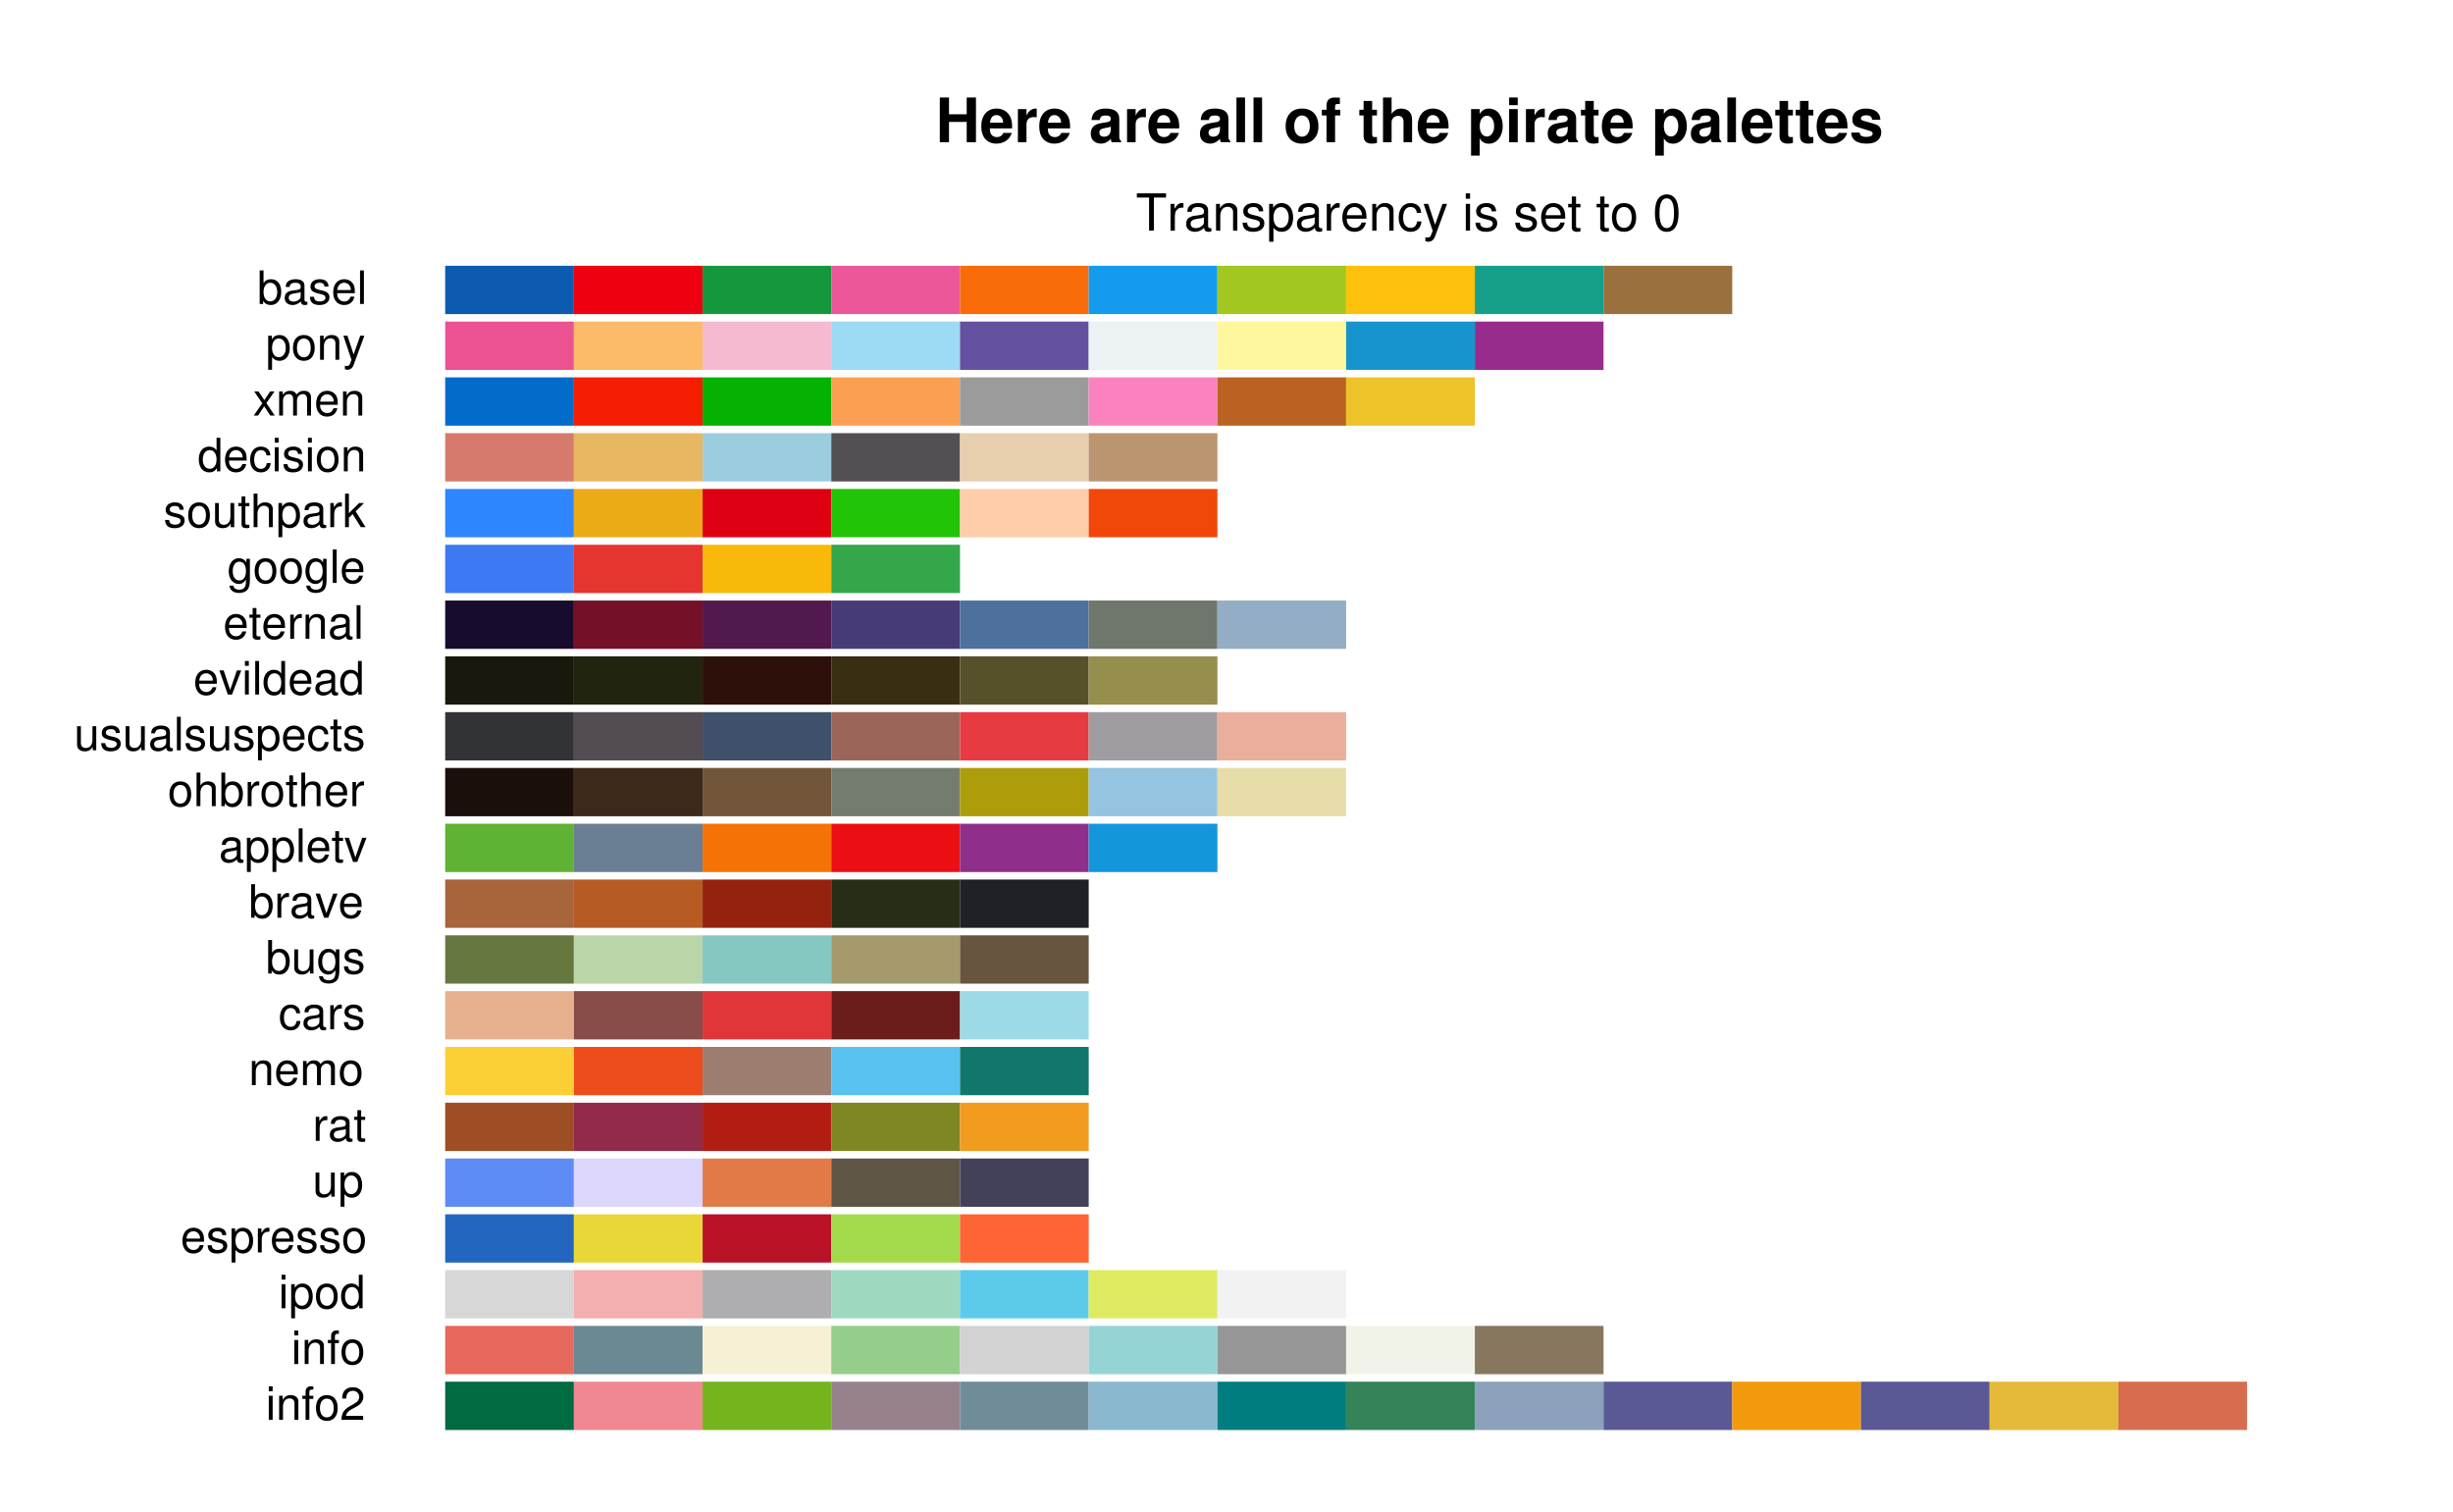 <?xml version="1.0" encoding="UTF-8"?>
<svg xmlns="http://www.w3.org/2000/svg" xmlns:xlink="http://www.w3.org/1999/xlink" width="576pt" height="355pt" viewBox="0 0 576 355" version="1.1">
<defs>
<g>
<symbol overflow="visible" id="glyph0-0">
<path style="stroke:none;" d=""/>
</symbol>
<symbol overflow="visible" id="glyph0-1">
<path style="stroke:none;" d="M 7.297 -4.766 L 7.297 0 L 9.469 0 L 9.469 -10.5 L 7.297 -10.5 L 7.297 -6.562 L 3.141 -6.562 L 3.141 -10.5 L 0.984 -10.5 L 0.984 0 L 3.141 0 L 3.141 -4.766 Z M 7.297 -4.766 "/>
</symbol>
<symbol overflow="visible" id="glyph0-2">
<path style="stroke:none;" d="M 7.547 -3.25 C 7.562 -3.422 7.562 -3.5 7.562 -3.594 C 7.562 -4.375 7.453 -5.094 7.266 -5.641 C 6.734 -7.062 5.484 -7.906 3.922 -7.906 C 1.688 -7.906 0.312 -6.297 0.312 -3.688 C 0.312 -1.203 1.672 0.328 3.875 0.328 C 5.625 0.328 7.031 -0.656 7.484 -2.188 L 5.484 -2.188 C 5.25 -1.562 4.688 -1.203 3.953 -1.203 C 3.375 -1.203 2.906 -1.453 2.625 -1.891 C 2.438 -2.172 2.359 -2.516 2.328 -3.25 Z M 2.359 -4.594 C 2.5 -5.781 3 -6.375 3.891 -6.375 C 4.391 -6.375 4.859 -6.125 5.141 -5.719 C 5.328 -5.438 5.422 -5.125 5.453 -4.594 Z M 2.359 -4.594 "/>
</symbol>
<symbol overflow="visible" id="glyph0-3">
<path style="stroke:none;" d="M 0.906 -7.781 L 0.906 0 L 2.922 0 L 2.922 -4.141 C 2.922 -5.312 3.516 -5.906 4.703 -5.906 C 4.906 -5.906 5.062 -5.891 5.328 -5.844 L 5.328 -7.891 C 5.219 -7.906 5.141 -7.906 5.078 -7.906 C 4.156 -7.906 3.359 -7.297 2.922 -6.25 L 2.922 -7.781 Z M 0.906 -7.781 "/>
</symbol>
<symbol overflow="visible" id="glyph0-4">
<path style="stroke:none;" d=""/>
</symbol>
<symbol overflow="visible" id="glyph0-5">
<path style="stroke:none;" d="M 7.547 -0.25 C 7.188 -0.578 7.094 -0.797 7.094 -1.203 L 7.094 -5.516 C 7.094 -7.109 6 -7.906 3.906 -7.906 C 1.797 -7.906 0.703 -7.016 0.578 -5.219 L 2.516 -5.219 C 2.625 -6.016 2.953 -6.281 3.953 -6.281 C 4.719 -6.281 5.109 -6.016 5.109 -5.5 C 5.109 -5.25 4.984 -5.016 4.766 -4.891 C 4.5 -4.75 4.5 -4.75 3.5 -4.594 L 2.688 -4.453 C 1.156 -4.188 0.406 -3.406 0.406 -2 C 0.406 -1.344 0.594 -0.797 0.953 -0.406 C 1.391 0.062 2.078 0.328 2.766 0.328 C 3.625 0.328 4.422 -0.047 5.125 -0.781 C 5.125 -0.375 5.172 -0.234 5.359 0 L 7.547 0 Z M 5.109 -3.125 C 5.109 -1.953 4.531 -1.297 3.516 -1.297 C 2.844 -1.297 2.422 -1.656 2.422 -2.234 C 2.422 -2.844 2.734 -3.125 3.578 -3.297 L 4.266 -3.422 C 4.797 -3.531 4.891 -3.562 5.109 -3.672 Z M 5.109 -3.125 "/>
</symbol>
<symbol overflow="visible" id="glyph0-6">
<path style="stroke:none;" d="M 2.984 -10.5 L 0.969 -10.5 L 0.969 0 L 2.984 0 Z M 2.984 -10.5 "/>
</symbol>
<symbol overflow="visible" id="glyph0-7">
<path style="stroke:none;" d="M 4.344 -7.906 C 1.953 -7.906 0.5 -6.344 0.5 -3.781 C 0.5 -1.219 1.953 0.328 4.344 0.328 C 6.719 0.328 8.203 -1.234 8.203 -3.734 C 8.203 -6.375 6.766 -7.906 4.344 -7.906 Z M 4.344 -6.281 C 5.453 -6.281 6.188 -5.281 6.188 -3.766 C 6.188 -2.312 5.438 -1.297 4.344 -1.297 C 3.25 -1.297 2.516 -2.312 2.516 -3.781 C 2.516 -5.266 3.25 -6.281 4.344 -6.281 Z M 4.344 -6.281 "/>
</symbol>
<symbol overflow="visible" id="glyph0-8">
<path style="stroke:none;" d="M 4.516 -7.625 L 3.312 -7.625 L 3.312 -8.391 C 3.312 -8.781 3.484 -8.984 3.859 -8.984 C 4.031 -8.984 4.266 -8.969 4.438 -8.953 L 4.438 -10.453 C 4.062 -10.484 3.562 -10.5 3.281 -10.5 C 1.938 -10.5 1.297 -9.875 1.297 -8.562 L 1.297 -7.625 L 0.203 -7.625 L 0.203 -6.281 L 1.297 -6.281 L 1.297 0 L 3.312 0 L 3.312 -6.281 L 4.516 -6.281 Z M 4.516 -7.625 "/>
</symbol>
<symbol overflow="visible" id="glyph0-9">
<path style="stroke:none;" d="M 4.344 -7.625 L 3.219 -7.625 L 3.219 -9.703 L 1.203 -9.703 L 1.203 -7.625 L 0.203 -7.625 L 0.203 -6.281 L 1.203 -6.281 L 1.203 -1.5 C 1.203 -0.281 1.844 0.328 3.172 0.328 C 3.609 0.328 3.969 0.281 4.344 0.172 L 4.344 -1.234 C 4.141 -1.203 4.016 -1.203 3.875 -1.203 C 3.344 -1.203 3.219 -1.359 3.219 -2.047 L 3.219 -6.281 L 4.344 -6.281 Z M 4.344 -7.625 "/>
</symbol>
<symbol overflow="visible" id="glyph0-10">
<path style="stroke:none;" d="M 0.969 -10.5 L 0.969 0 L 2.984 0 L 2.984 -4.672 C 2.984 -5.562 3.625 -6.188 4.531 -6.188 C 4.969 -6.188 5.312 -6.031 5.547 -5.719 C 5.719 -5.453 5.781 -5.266 5.781 -4.75 L 5.781 0 L 7.797 0 L 7.797 -5.219 C 7.797 -6.188 7.531 -6.875 7 -7.312 C 6.562 -7.688 5.906 -7.906 5.266 -7.906 C 4.266 -7.906 3.547 -7.5 2.984 -6.656 L 2.984 -10.5 Z M 0.969 -10.5 "/>
</symbol>
<symbol overflow="visible" id="glyph0-11">
<path style="stroke:none;" d="M 2.859 -7.781 L 0.828 -7.781 L 0.828 3.141 L 2.859 3.141 L 2.859 -0.922 C 3.344 -0.062 4.031 0.344 5.016 0.344 C 6.891 0.344 8.266 -1.406 8.266 -3.781 C 8.266 -4.875 7.953 -5.969 7.438 -6.688 C 6.922 -7.422 5.953 -7.906 5.016 -7.906 C 4.031 -7.906 3.344 -7.484 2.859 -6.625 Z M 4.547 -6.219 C 5.578 -6.219 6.25 -5.234 6.25 -3.75 C 6.25 -2.328 5.547 -1.344 4.547 -1.344 C 3.547 -1.344 2.859 -2.312 2.859 -3.781 C 2.859 -5.234 3.547 -6.219 4.547 -6.219 Z M 4.547 -6.219 "/>
</symbol>
<symbol overflow="visible" id="glyph0-12">
<path style="stroke:none;" d="M 2.984 -7.781 L 0.969 -7.781 L 0.969 0 L 2.984 0 Z M 2.984 -10.5 L 0.969 -10.5 L 0.969 -8.703 L 2.984 -8.703 Z M 2.984 -10.5 "/>
</symbol>
<symbol overflow="visible" id="glyph0-13">
<path style="stroke:none;" d="M 7.281 -5.266 C 7.25 -6.922 5.984 -7.906 3.891 -7.906 C 1.922 -7.906 0.688 -6.922 0.688 -5.312 C 0.688 -4.797 0.844 -4.344 1.125 -4.047 C 1.391 -3.781 1.641 -3.641 2.391 -3.406 L 4.797 -2.656 C 5.297 -2.5 5.469 -2.328 5.469 -2.016 C 5.469 -1.547 4.906 -1.25 3.969 -1.25 C 3.453 -1.25 3.047 -1.359 2.781 -1.531 C 2.562 -1.688 2.484 -1.844 2.391 -2.266 L 0.422 -2.266 C 0.469 -0.562 1.734 0.328 4.094 0.328 C 5.172 0.328 6 0.094 6.562 -0.359 C 7.141 -0.828 7.484 -1.547 7.484 -2.312 C 7.484 -3.312 6.984 -3.969 5.969 -4.266 L 3.422 -5 C 2.859 -5.172 2.703 -5.281 2.703 -5.609 C 2.703 -6.031 3.172 -6.328 3.875 -6.328 C 4.844 -6.328 5.312 -5.984 5.328 -5.266 Z M 7.281 -5.266 "/>
</symbol>
<symbol overflow="visible" id="glyph1-0">
<path style="stroke:none;" d=""/>
</symbol>
<symbol overflow="visible" id="glyph1-1">
<path style="stroke:none;" d="M 4.25 -7.766 L 7.109 -7.766 L 7.109 -8.75 L 0.25 -8.75 L 0.25 -7.766 L 3.125 -7.766 L 3.125 0 L 4.25 0 Z M 4.25 -7.766 "/>
</symbol>
<symbol overflow="visible" id="glyph1-2">
<path style="stroke:none;" d="M 0.828 -6.281 L 0.828 0 L 1.844 0 L 1.844 -3.266 C 1.844 -4.156 2.062 -4.75 2.547 -5.094 C 2.859 -5.328 3.156 -5.406 3.859 -5.406 L 3.859 -6.438 C 3.688 -6.453 3.594 -6.469 3.469 -6.469 C 2.812 -6.469 2.328 -6.078 1.75 -5.141 L 1.75 -6.281 Z M 0.828 -6.281 "/>
</symbol>
<symbol overflow="visible" id="glyph1-3">
<path style="stroke:none;" d="M 6.422 -0.594 C 6.312 -0.562 6.266 -0.562 6.203 -0.562 C 5.859 -0.562 5.656 -0.75 5.656 -1.062 L 5.656 -4.75 C 5.656 -5.875 4.844 -6.469 3.297 -6.469 C 2.391 -6.469 1.625 -6.203 1.219 -5.734 C 0.922 -5.406 0.797 -5.047 0.781 -4.422 L 1.781 -4.422 C 1.875 -5.203 2.328 -5.547 3.266 -5.547 C 4.156 -5.547 4.672 -5.203 4.672 -4.609 L 4.672 -4.344 C 4.672 -3.922 4.422 -3.75 3.625 -3.641 C 2.203 -3.469 1.984 -3.422 1.609 -3.266 C 0.875 -2.969 0.5 -2.406 0.5 -1.578 C 0.5 -0.438 1.297 0.281 2.562 0.281 C 3.359 0.281 4 0 4.703 -0.641 C 4.781 -0.016 5.094 0.281 5.734 0.281 C 5.938 0.281 6.094 0.25 6.422 0.172 Z M 4.672 -1.984 C 4.672 -1.641 4.578 -1.438 4.266 -1.156 C 3.859 -0.797 3.375 -0.594 2.781 -0.594 C 2 -0.594 1.547 -0.969 1.547 -1.609 C 1.547 -2.266 1.984 -2.609 3.062 -2.766 C 4.109 -2.906 4.328 -2.953 4.672 -3.109 Z M 4.672 -1.984 "/>
</symbol>
<symbol overflow="visible" id="glyph1-4">
<path style="stroke:none;" d="M 0.844 -6.281 L 0.844 0 L 1.844 0 L 1.844 -3.469 C 1.844 -4.75 2.516 -5.594 3.547 -5.594 C 4.344 -5.594 4.844 -5.109 4.844 -4.359 L 4.844 0 L 5.844 0 L 5.844 -4.75 C 5.844 -5.797 5.062 -6.469 3.859 -6.469 C 2.922 -6.469 2.312 -6.109 1.766 -5.234 L 1.766 -6.281 Z M 0.844 -6.281 "/>
</symbol>
<symbol overflow="visible" id="glyph1-5">
<path style="stroke:none;" d="M 5.25 -4.531 C 5.25 -5.766 4.422 -6.469 2.969 -6.469 C 1.516 -6.469 0.562 -5.719 0.562 -4.547 C 0.562 -3.562 1.062 -3.094 2.562 -2.734 L 3.484 -2.516 C 4.188 -2.344 4.469 -2.094 4.469 -1.625 C 4.469 -1.047 3.875 -0.641 3 -0.641 C 2.453 -0.641 2 -0.797 1.75 -1.062 C 1.594 -1.25 1.531 -1.422 1.469 -1.875 L 0.406 -1.875 C 0.453 -0.422 1.266 0.281 2.922 0.281 C 4.5 0.281 5.516 -0.5 5.516 -1.719 C 5.516 -2.656 4.984 -3.172 3.734 -3.469 L 2.766 -3.703 C 1.953 -3.891 1.609 -4.156 1.609 -4.594 C 1.609 -5.172 2.125 -5.547 2.938 -5.547 C 3.75 -5.547 4.172 -5.203 4.203 -4.531 Z M 5.25 -4.531 "/>
</symbol>
<symbol overflow="visible" id="glyph1-6">
<path style="stroke:none;" d="M 0.641 2.609 L 1.656 2.609 L 1.656 -0.656 C 2.188 -0.016 2.766 0.281 3.594 0.281 C 5.203 0.281 6.281 -1.031 6.281 -3.031 C 6.281 -5.141 5.25 -6.469 3.578 -6.469 C 2.719 -6.469 2.047 -6.078 1.578 -5.344 L 1.578 -6.281 L 0.641 -6.281 Z M 3.406 -5.531 C 4.516 -5.531 5.234 -4.562 5.234 -3.062 C 5.234 -1.625 4.5 -0.656 3.406 -0.656 C 2.359 -0.656 1.656 -1.625 1.656 -3.094 C 1.656 -4.578 2.359 -5.531 3.406 -5.531 Z M 3.406 -5.531 "/>
</symbol>
<symbol overflow="visible" id="glyph1-7">
<path style="stroke:none;" d="M 6.156 -2.812 C 6.156 -3.766 6.078 -4.344 5.906 -4.812 C 5.5 -5.844 4.531 -6.469 3.359 -6.469 C 1.609 -6.469 0.484 -5.125 0.484 -3.062 C 0.484 -1 1.578 0.281 3.344 0.281 C 4.781 0.281 5.766 -0.547 6.031 -1.906 L 5.016 -1.906 C 4.734 -1.078 4.172 -0.641 3.375 -0.641 C 2.734 -0.641 2.203 -0.938 1.859 -1.469 C 1.625 -1.828 1.531 -2.188 1.531 -2.812 Z M 1.547 -3.625 C 1.625 -4.781 2.344 -5.547 3.344 -5.547 C 4.328 -5.547 5.094 -4.734 5.094 -3.703 C 5.094 -3.672 5.094 -3.641 5.078 -3.625 Z M 1.547 -3.625 "/>
</symbol>
<symbol overflow="visible" id="glyph1-8">
<path style="stroke:none;" d="M 5.656 -4.172 C 5.609 -4.781 5.469 -5.188 5.234 -5.531 C 4.797 -6.125 4.047 -6.469 3.172 -6.469 C 1.469 -6.469 0.375 -5.125 0.375 -3.031 C 0.375 -1.016 1.453 0.281 3.156 0.281 C 4.656 0.281 5.609 -0.625 5.719 -2.156 L 4.719 -2.156 C 4.547 -1.156 4.031 -0.641 3.188 -0.641 C 2.078 -0.641 1.422 -1.547 1.422 -3.031 C 1.422 -4.609 2.062 -5.547 3.156 -5.547 C 4 -5.547 4.531 -5.047 4.641 -4.172 Z M 5.656 -4.172 "/>
</symbol>
<symbol overflow="visible" id="glyph1-9">
<path style="stroke:none;" d="M 4.656 -6.281 L 2.922 -1.391 L 1.312 -6.281 L 0.234 -6.281 L 2.359 0.031 L 1.984 1.016 C 1.828 1.469 1.594 1.625 1.172 1.625 C 1.031 1.625 0.859 1.609 0.641 1.562 L 0.641 2.453 C 0.859 2.562 1.062 2.609 1.312 2.609 C 1.641 2.609 1.984 2.516 2.25 2.312 C 2.562 2.094 2.75 1.828 2.938 1.312 L 5.734 -6.281 Z M 4.656 -6.281 "/>
</symbol>
<symbol overflow="visible" id="glyph1-10">
<path style="stroke:none;" d=""/>
</symbol>
<symbol overflow="visible" id="glyph1-11">
<path style="stroke:none;" d="M 1.797 -6.281 L 0.797 -6.281 L 0.797 0 L 1.797 0 Z M 1.797 -8.75 L 0.797 -8.75 L 0.797 -7.484 L 1.797 -7.484 Z M 1.797 -8.75 "/>
</symbol>
<symbol overflow="visible" id="glyph1-12">
<path style="stroke:none;" d="M 3.047 -6.281 L 2.016 -6.281 L 2.016 -8.016 L 1.016 -8.016 L 1.016 -6.281 L 0.172 -6.281 L 0.172 -5.469 L 1.016 -5.469 L 1.016 -0.719 C 1.016 -0.078 1.453 0.281 2.234 0.281 C 2.469 0.281 2.719 0.25 3.047 0.188 L 3.047 -0.641 C 2.922 -0.609 2.766 -0.594 2.562 -0.594 C 2.141 -0.594 2.016 -0.719 2.016 -1.156 L 2.016 -5.469 L 3.047 -5.469 Z M 3.047 -6.281 "/>
</symbol>
<symbol overflow="visible" id="glyph1-13">
<path style="stroke:none;" d="M 3.266 -6.469 C 1.5 -6.469 0.438 -5.203 0.438 -3.094 C 0.438 -0.984 1.484 0.281 3.281 0.281 C 5.047 0.281 6.125 -0.984 6.125 -3.047 C 6.125 -5.219 5.078 -6.469 3.266 -6.469 Z M 3.281 -5.547 C 4.406 -5.547 5.078 -4.625 5.078 -3.062 C 5.078 -1.578 4.375 -0.641 3.281 -0.641 C 2.156 -0.641 1.469 -1.578 1.469 -3.094 C 1.469 -4.609 2.156 -5.547 3.281 -5.547 Z M 3.281 -5.547 "/>
</symbol>
<symbol overflow="visible" id="glyph1-14">
<path style="stroke:none;" d="M 3.297 -8.516 C 2.516 -8.516 1.781 -8.156 1.344 -7.578 C 0.797 -6.828 0.516 -5.688 0.516 -4.109 C 0.516 -1.25 1.469 0.281 3.297 0.281 C 5.094 0.281 6.078 -1.25 6.078 -4.047 C 6.078 -5.703 5.812 -6.797 5.25 -7.578 C 4.812 -8.172 4.109 -8.516 3.297 -8.516 Z M 3.297 -7.578 C 4.438 -7.578 5 -6.422 5 -4.141 C 5 -1.734 4.453 -0.594 3.281 -0.594 C 2.156 -0.594 1.594 -1.781 1.594 -4.109 C 1.594 -6.438 2.156 -7.578 3.297 -7.578 Z M 3.297 -7.578 "/>
</symbol>
<symbol overflow="visible" id="glyph2-0">
<path style="stroke:none;" d=""/>
</symbol>
<symbol overflow="visible" id="glyph2-1">
<path style="stroke:none;" d="M 0.578 -7.875 L 0.578 0 L 1.391 0 L 1.391 -0.719 C 1.828 -0.062 2.391 0.25 3.188 0.25 C 4.672 0.25 5.641 -0.969 5.641 -2.844 C 5.641 -4.688 4.719 -5.812 3.234 -5.812 C 2.453 -5.812 1.906 -5.531 1.484 -4.891 L 1.484 -7.875 Z M 3.062 -4.984 C 4.062 -4.984 4.703 -4.109 4.703 -2.75 C 4.703 -1.469 4.031 -0.594 3.062 -0.594 C 2.109 -0.594 1.484 -1.453 1.484 -2.781 C 1.484 -4.109 2.109 -4.984 3.062 -4.984 Z M 3.062 -4.984 "/>
</symbol>
<symbol overflow="visible" id="glyph2-2">
<path style="stroke:none;" d="M 5.781 -0.531 C 5.672 -0.5 5.641 -0.5 5.578 -0.5 C 5.266 -0.5 5.094 -0.672 5.094 -0.953 L 5.094 -4.281 C 5.094 -5.281 4.359 -5.812 2.969 -5.812 C 2.156 -5.812 1.469 -5.578 1.094 -5.156 C 0.828 -4.875 0.719 -4.547 0.703 -3.984 L 1.609 -3.984 C 1.688 -4.672 2.094 -4.984 2.938 -4.984 C 3.75 -4.984 4.203 -4.688 4.203 -4.141 L 4.203 -3.906 C 4.203 -3.531 3.969 -3.375 3.266 -3.281 C 1.984 -3.125 1.797 -3.078 1.453 -2.938 C 0.781 -2.672 0.453 -2.156 0.453 -1.422 C 0.453 -0.406 1.172 0.25 2.312 0.25 C 3.016 0.25 3.594 0 4.234 -0.578 C 4.297 -0.016 4.578 0.25 5.156 0.25 C 5.344 0.25 5.484 0.234 5.781 0.156 Z M 4.203 -1.781 C 4.203 -1.484 4.109 -1.297 3.844 -1.047 C 3.484 -0.719 3.031 -0.547 2.5 -0.547 C 1.797 -0.547 1.391 -0.875 1.391 -1.453 C 1.391 -2.047 1.797 -2.344 2.75 -2.484 C 3.703 -2.609 3.891 -2.656 4.203 -2.797 Z M 4.203 -1.781 "/>
</symbol>
<symbol overflow="visible" id="glyph2-3">
<path style="stroke:none;" d="M 4.734 -4.078 C 4.719 -5.188 3.984 -5.812 2.672 -5.812 C 1.359 -5.812 0.5 -5.141 0.5 -4.094 C 0.5 -3.203 0.953 -2.781 2.297 -2.469 L 3.141 -2.25 C 3.766 -2.109 4.016 -1.875 4.016 -1.469 C 4.016 -0.938 3.484 -0.578 2.703 -0.578 C 2.219 -0.578 1.797 -0.719 1.578 -0.953 C 1.438 -1.125 1.375 -1.281 1.312 -1.688 L 0.359 -1.688 C 0.406 -0.375 1.141 0.25 2.625 0.25 C 4.047 0.25 4.953 -0.453 4.953 -1.547 C 4.953 -2.391 4.484 -2.844 3.359 -3.125 L 2.5 -3.328 C 1.766 -3.5 1.453 -3.734 1.453 -4.141 C 1.453 -4.656 1.906 -4.984 2.641 -4.984 C 3.375 -4.984 3.75 -4.672 3.781 -4.078 Z M 4.734 -4.078 "/>
</symbol>
<symbol overflow="visible" id="glyph2-4">
<path style="stroke:none;" d="M 5.531 -2.531 C 5.531 -3.391 5.469 -3.906 5.312 -4.328 C 4.938 -5.266 4.078 -5.812 3.016 -5.812 C 1.453 -5.812 0.438 -4.609 0.438 -2.75 C 0.438 -0.891 1.422 0.25 3 0.25 C 4.297 0.25 5.188 -0.484 5.422 -1.719 L 4.516 -1.719 C 4.266 -0.969 3.75 -0.578 3.031 -0.578 C 2.469 -0.578 1.969 -0.844 1.672 -1.312 C 1.453 -1.641 1.375 -1.969 1.375 -2.531 Z M 1.391 -3.266 C 1.469 -4.312 2.109 -4.984 3.016 -4.984 C 3.891 -4.984 4.578 -4.25 4.578 -3.328 C 4.578 -3.297 4.578 -3.281 4.562 -3.266 Z M 1.391 -3.266 "/>
</symbol>
<symbol overflow="visible" id="glyph2-5">
<path style="stroke:none;" d="M 1.641 -7.875 L 0.734 -7.875 L 0.734 0 L 1.641 0 Z M 1.641 -7.875 "/>
</symbol>
<symbol overflow="visible" id="glyph2-6">
<path style="stroke:none;" d="M 0.578 2.359 L 1.484 2.359 L 1.484 -0.594 C 1.969 -0.016 2.5 0.25 3.234 0.25 C 4.688 0.25 5.641 -0.922 5.641 -2.734 C 5.641 -4.625 4.719 -5.812 3.219 -5.812 C 2.453 -5.812 1.828 -5.469 1.422 -4.797 L 1.422 -5.656 L 0.578 -5.656 Z M 3.062 -4.984 C 4.062 -4.984 4.703 -4.109 4.703 -2.75 C 4.703 -1.469 4.047 -0.594 3.062 -0.594 C 2.109 -0.594 1.484 -1.453 1.484 -2.781 C 1.484 -4.109 2.109 -4.984 3.062 -4.984 Z M 3.062 -4.984 "/>
</symbol>
<symbol overflow="visible" id="glyph2-7">
<path style="stroke:none;" d="M 2.938 -5.812 C 1.344 -5.812 0.391 -4.688 0.391 -2.781 C 0.391 -0.891 1.344 0.25 2.953 0.25 C 4.531 0.25 5.5 -0.891 5.5 -2.75 C 5.5 -4.703 4.562 -5.812 2.938 -5.812 Z M 2.953 -4.984 C 3.969 -4.984 4.562 -4.156 4.562 -2.75 C 4.562 -1.422 3.938 -0.578 2.953 -0.578 C 1.938 -0.578 1.328 -1.422 1.328 -2.781 C 1.328 -4.141 1.938 -4.984 2.953 -4.984 Z M 2.953 -4.984 "/>
</symbol>
<symbol overflow="visible" id="glyph2-8">
<path style="stroke:none;" d="M 0.75 -5.656 L 0.75 0 L 1.656 0 L 1.656 -3.125 C 1.656 -4.281 2.266 -5.031 3.203 -5.031 C 3.906 -5.031 4.359 -4.594 4.359 -3.922 L 4.359 0 L 5.266 0 L 5.266 -4.281 C 5.266 -5.219 4.562 -5.812 3.469 -5.812 C 2.625 -5.812 2.078 -5.5 1.594 -4.703 L 1.594 -5.656 Z M 0.75 -5.656 "/>
</symbol>
<symbol overflow="visible" id="glyph2-9">
<path style="stroke:none;" d="M 4.188 -5.656 L 2.625 -1.25 L 1.172 -5.656 L 0.219 -5.656 L 2.125 0.016 L 1.781 0.922 C 1.641 1.312 1.438 1.469 1.062 1.469 C 0.922 1.469 0.781 1.453 0.578 1.406 L 0.578 2.219 C 0.766 2.312 0.953 2.359 1.188 2.359 C 1.484 2.359 1.797 2.25 2.031 2.078 C 2.312 1.875 2.469 1.641 2.641 1.188 L 5.156 -5.656 Z M 4.188 -5.656 "/>
</symbol>
<symbol overflow="visible" id="glyph2-10">
<path style="stroke:none;" d="M 3.156 -2.922 L 5.047 -5.656 L 4.031 -5.656 L 2.672 -3.609 L 1.312 -5.656 L 0.297 -5.656 L 2.188 -2.875 L 0.188 0 L 1.203 0 L 2.641 -2.172 L 4.062 0 L 5.109 0 Z M 3.156 -2.922 "/>
</symbol>
<symbol overflow="visible" id="glyph2-11">
<path style="stroke:none;" d="M 0.75 -5.656 L 0.75 0 L 1.656 0 L 1.656 -3.547 C 1.656 -4.375 2.25 -5.031 2.984 -5.031 C 3.656 -5.031 4.031 -4.625 4.031 -3.891 L 4.031 0 L 4.938 0 L 4.938 -3.547 C 4.938 -4.375 5.531 -5.031 6.266 -5.031 C 6.938 -5.031 7.312 -4.609 7.312 -3.891 L 7.312 0 L 8.234 0 L 8.234 -4.25 C 8.234 -5.266 7.641 -5.812 6.594 -5.812 C 5.828 -5.812 5.375 -5.594 4.844 -4.953 C 4.516 -5.562 4.062 -5.812 3.328 -5.812 C 2.562 -5.812 2.078 -5.531 1.594 -4.859 L 1.594 -5.656 Z M 0.75 -5.656 "/>
</symbol>
<symbol overflow="visible" id="glyph2-12">
<path style="stroke:none;" d="M 5.344 -7.875 L 4.453 -7.875 L 4.453 -4.938 C 4.078 -5.516 3.469 -5.812 2.703 -5.812 C 1.234 -5.812 0.281 -4.641 0.281 -2.844 C 0.281 -0.922 1.219 0.25 2.75 0.25 C 3.516 0.25 4.062 -0.047 4.547 -0.75 L 4.547 0 L 5.344 0 Z M 2.859 -4.984 C 3.828 -4.984 4.453 -4.109 4.453 -2.766 C 4.453 -1.453 3.828 -0.594 2.875 -0.594 C 1.875 -0.594 1.219 -1.469 1.219 -2.781 C 1.219 -4.109 1.875 -4.984 2.859 -4.984 Z M 2.859 -4.984 "/>
</symbol>
<symbol overflow="visible" id="glyph2-13">
<path style="stroke:none;" d="M 5.078 -3.75 C 5.047 -4.312 4.922 -4.672 4.703 -4.984 C 4.312 -5.5 3.641 -5.812 2.844 -5.812 C 1.328 -5.812 0.328 -4.609 0.328 -2.734 C 0.328 -0.906 1.312 0.25 2.844 0.25 C 4.188 0.25 5.047 -0.562 5.156 -1.938 L 4.25 -1.938 C 4.094 -1.031 3.625 -0.578 2.859 -0.578 C 1.875 -0.578 1.281 -1.391 1.281 -2.734 C 1.281 -4.141 1.859 -4.984 2.844 -4.984 C 3.594 -4.984 4.078 -4.547 4.172 -3.75 Z M 5.078 -3.75 "/>
</symbol>
<symbol overflow="visible" id="glyph2-14">
<path style="stroke:none;" d="M 1.625 -5.656 L 0.719 -5.656 L 0.719 0 L 1.625 0 Z M 1.625 -7.875 L 0.719 -7.875 L 0.719 -6.734 L 1.625 -6.734 Z M 1.625 -7.875 "/>
</symbol>
<symbol overflow="visible" id="glyph2-15">
<path style="stroke:none;" d="M 5.203 0 L 5.203 -5.656 L 4.312 -5.656 L 4.312 -2.453 C 4.312 -1.297 3.703 -0.547 2.766 -0.547 C 2.047 -0.547 1.594 -0.969 1.594 -1.656 L 1.594 -5.656 L 0.703 -5.656 L 0.703 -1.297 C 0.703 -0.359 1.406 0.25 2.5 0.25 C 3.344 0.25 3.859 -0.047 4.391 -0.781 L 4.391 0 Z M 5.203 0 "/>
</symbol>
<symbol overflow="visible" id="glyph2-16">
<path style="stroke:none;" d="M 2.75 -5.656 L 1.812 -5.656 L 1.812 -7.219 L 0.922 -7.219 L 0.922 -5.656 L 0.156 -5.656 L 0.156 -4.922 L 0.922 -4.922 L 0.922 -0.641 C 0.922 -0.078 1.312 0.25 2.016 0.25 C 2.219 0.25 2.438 0.234 2.75 0.172 L 2.75 -0.578 C 2.625 -0.547 2.484 -0.547 2.312 -0.547 C 1.922 -0.547 1.812 -0.641 1.812 -1.047 L 1.812 -4.922 L 2.75 -4.922 Z M 2.75 -5.656 "/>
</symbol>
<symbol overflow="visible" id="glyph2-17">
<path style="stroke:none;" d="M 0.75 -7.875 L 0.75 0 L 1.656 0 L 1.656 -3.125 C 1.656 -4.281 2.25 -5.031 3.188 -5.031 C 3.484 -5.031 3.766 -4.938 3.984 -4.766 C 4.25 -4.594 4.344 -4.312 4.344 -3.922 L 4.344 0 L 5.25 0 L 5.25 -4.281 C 5.25 -5.219 4.562 -5.812 3.469 -5.812 C 2.672 -5.812 2.188 -5.578 1.656 -4.875 L 1.656 -7.875 Z M 0.75 -7.875 "/>
</symbol>
<symbol overflow="visible" id="glyph2-18">
<path style="stroke:none;" d="M 0.75 -5.656 L 0.75 0 L 1.656 0 L 1.656 -2.938 C 1.656 -3.75 1.859 -4.281 2.281 -4.594 C 2.562 -4.797 2.844 -4.859 3.469 -4.875 L 3.469 -5.781 C 3.312 -5.812 3.234 -5.812 3.125 -5.812 C 2.531 -5.812 2.094 -5.469 1.578 -4.625 L 1.578 -5.656 Z M 0.75 -5.656 "/>
</symbol>
<symbol overflow="visible" id="glyph2-19">
<path style="stroke:none;" d="M 1.516 -7.875 L 0.625 -7.875 L 0.625 0 L 1.516 0 L 1.516 -2.203 L 2.391 -3.062 L 4.312 0 L 5.422 0 L 3.109 -3.703 L 5.078 -5.656 L 3.922 -5.656 L 1.516 -3.266 Z M 1.516 -7.875 "/>
</symbol>
<symbol overflow="visible" id="glyph2-20">
<path style="stroke:none;" d="M 4.453 -5.656 L 4.453 -4.844 C 4 -5.5 3.438 -5.812 2.719 -5.812 C 1.281 -5.812 0.312 -4.562 0.312 -2.734 C 0.312 -1.797 0.562 -1.047 1.031 -0.5 C 1.453 -0.031 2.047 0.25 2.641 0.25 C 3.359 0.25 3.859 -0.047 4.359 -0.766 L 4.359 -0.469 C 4.359 0.297 4.266 0.75 4.031 1.062 C 3.797 1.406 3.344 1.594 2.781 1.594 C 2.375 1.594 2.016 1.484 1.766 1.297 C 1.562 1.141 1.469 0.984 1.422 0.641 L 0.5 0.641 C 0.594 1.719 1.422 2.359 2.75 2.359 C 3.594 2.359 4.312 2.078 4.688 1.625 C 5.125 1.109 5.281 0.406 5.281 -0.922 L 5.281 -5.656 Z M 2.812 -4.984 C 3.797 -4.984 4.359 -4.172 4.359 -2.75 C 4.359 -1.406 3.781 -0.578 2.828 -0.578 C 1.844 -0.578 1.25 -1.422 1.25 -2.781 C 1.25 -4.141 1.859 -4.984 2.812 -4.984 Z M 2.812 -4.984 "/>
</symbol>
<symbol overflow="visible" id="glyph2-21">
<path style="stroke:none;" d="M 3.078 0 L 5.25 -5.656 L 4.234 -5.656 L 2.641 -1.062 L 1.125 -5.656 L 0.109 -5.656 L 2.094 0 Z M 3.078 0 "/>
</symbol>
<symbol overflow="visible" id="glyph2-22">
<path style="stroke:none;" d="M 2.781 -5.656 L 1.844 -5.656 L 1.844 -6.547 C 1.844 -6.922 2.062 -7.109 2.469 -7.109 C 2.547 -7.109 2.578 -7.109 2.781 -7.109 L 2.781 -7.844 C 2.578 -7.891 2.469 -7.906 2.281 -7.906 C 1.453 -7.906 0.953 -7.422 0.953 -6.625 L 0.953 -5.656 L 0.188 -5.656 L 0.188 -4.922 L 0.953 -4.922 L 0.953 0 L 1.844 0 L 1.844 -4.922 L 2.781 -4.922 Z M 2.781 -5.656 "/>
</symbol>
<symbol overflow="visible" id="glyph2-23">
<path style="stroke:none;" d="M 5.469 -0.938 L 1.438 -0.938 C 1.531 -1.562 1.875 -1.969 2.812 -2.516 L 3.891 -3.094 C 4.969 -3.688 5.516 -4.469 5.516 -5.406 C 5.516 -6.047 5.266 -6.641 4.797 -7.047 C 4.344 -7.453 3.797 -7.656 3.062 -7.656 C 2.094 -7.656 1.375 -7.312 0.953 -6.656 C 0.688 -6.25 0.562 -5.781 0.547 -5 L 1.484 -5 C 1.516 -5.516 1.594 -5.828 1.719 -6.078 C 1.969 -6.547 2.469 -6.828 3.031 -6.828 C 3.891 -6.828 4.547 -6.203 4.547 -5.391 C 4.547 -4.781 4.188 -4.266 3.516 -3.875 L 2.516 -3.312 C 0.922 -2.406 0.453 -1.688 0.359 0 L 5.469 0 Z M 5.469 -0.938 "/>
</symbol>
</g>
</defs>
<g id="surface110">
<rect x="0" y="0" width="576" height="355" style="fill:rgb(100%,100%,100%);fill-opacity:1;stroke:none;"/>
<g style="fill:rgb(0%,0%,0%);fill-opacity:1;">
  <use xlink:href="#glyph0-1" x="219.699" y="33.397"/>
  <use xlink:href="#glyph0-2" x="230.101" y="33.397"/>
  <use xlink:href="#glyph0-3" x="238.11" y="33.397"/>
  <use xlink:href="#glyph0-2" x="243.715" y="33.397"/>
  <use xlink:href="#glyph0-4" x="251.725" y="33.397"/>
  <use xlink:href="#glyph0-5" x="255.729" y="33.397"/>
  <use xlink:href="#glyph0-3" x="263.739" y="33.397"/>
  <use xlink:href="#glyph0-2" x="269.344" y="33.397"/>
  <use xlink:href="#glyph0-4" x="277.354" y="33.397"/>
  <use xlink:href="#glyph0-5" x="281.358" y="33.397"/>
  <use xlink:href="#glyph0-6" x="289.368" y="33.397"/>
  <use xlink:href="#glyph0-6" x="293.373" y="33.397"/>
  <use xlink:href="#glyph0-4" x="297.378" y="33.397"/>
  <use xlink:href="#glyph0-7" x="301.383" y="33.397"/>
  <use xlink:href="#glyph0-8" x="310.185" y="33.397"/>
  <use xlink:href="#glyph0-4" x="314.981" y="33.397"/>
  <use xlink:href="#glyph0-9" x="318.986" y="33.397"/>
  <use xlink:href="#glyph0-10" x="323.783" y="33.397"/>
  <use xlink:href="#glyph0-2" x="332.585" y="33.397"/>
  <use xlink:href="#glyph0-4" x="340.595" y="33.397"/>
  <use xlink:href="#glyph0-11" x="344.6" y="33.397"/>
  <use xlink:href="#glyph0-12" x="353.401" y="33.397"/>
  <use xlink:href="#glyph0-3" x="357.406" y="33.397"/>
  <use xlink:href="#glyph0-5" x="363.011" y="33.397"/>
  <use xlink:href="#glyph0-9" x="371.021" y="33.397"/>
  <use xlink:href="#glyph0-2" x="375.817" y="33.397"/>
  <use xlink:href="#glyph0-4" x="383.827" y="33.397"/>
  <use xlink:href="#glyph0-11" x="387.832" y="33.397"/>
  <use xlink:href="#glyph0-5" x="396.634" y="33.397"/>
  <use xlink:href="#glyph0-6" x="404.644" y="33.397"/>
  <use xlink:href="#glyph0-2" x="408.648" y="33.397"/>
  <use xlink:href="#glyph0-9" x="416.658" y="33.397"/>
  <use xlink:href="#glyph0-9" x="421.455" y="33.397"/>
  <use xlink:href="#glyph0-2" x="426.252" y="33.397"/>
  <use xlink:href="#glyph0-13" x="434.262" y="33.397"/>
</g>
<g style="fill:rgb(0%,0%,0%);fill-opacity:1;">
  <use xlink:href="#glyph1-1" x="266.699" y="54.154"/>
  <use xlink:href="#glyph1-2" x="274.031" y="54.154"/>
  <use xlink:href="#glyph1-3" x="278.027" y="54.154"/>
  <use xlink:href="#glyph1-4" x="284.699" y="54.154"/>
  <use xlink:href="#glyph1-5" x="291.371" y="54.154"/>
  <use xlink:href="#glyph1-6" x="297.371" y="54.154"/>
  <use xlink:href="#glyph1-3" x="304.043" y="54.154"/>
  <use xlink:href="#glyph1-2" x="310.715" y="54.154"/>
  <use xlink:href="#glyph1-7" x="314.711" y="54.154"/>
  <use xlink:href="#glyph1-4" x="321.383" y="54.154"/>
  <use xlink:href="#glyph1-8" x="328.055" y="54.154"/>
  <use xlink:href="#glyph1-9" x="334.055" y="54.154"/>
  <use xlink:href="#glyph1-10" x="340.055" y="54.154"/>
  <use xlink:href="#glyph1-11" x="343.391" y="54.154"/>
  <use xlink:href="#glyph1-5" x="346.055" y="54.154"/>
  <use xlink:href="#glyph1-10" x="352.055" y="54.154"/>
  <use xlink:href="#glyph1-5" x="355.391" y="54.154"/>
  <use xlink:href="#glyph1-7" x="361.391" y="54.154"/>
  <use xlink:href="#glyph1-12" x="368.062" y="54.154"/>
  <use xlink:href="#glyph1-10" x="371.398" y="54.154"/>
  <use xlink:href="#glyph1-12" x="374.734" y="54.154"/>
  <use xlink:href="#glyph1-13" x="378.07" y="54.154"/>
  <use xlink:href="#glyph1-10" x="384.742" y="54.154"/>
  <use xlink:href="#glyph1-14" x="388.078" y="54.154"/>
</g>
<path style=" stroke:none;fill-rule:nonzero;fill:rgb(4.706%,35.686%,69.02%);fill-opacity:1;" d="M 104.535 73.754 L 134.758 73.754 L 134.758 62.41 L 104.535 62.41 Z M 104.535 73.754 "/>
<path style=" stroke:none;fill-rule:nonzero;fill:rgb(93.333%,0%,6.667%);fill-opacity:1;" d="M 134.754 73.754 L 164.977 73.754 L 164.977 62.41 L 134.754 62.41 Z M 134.754 73.754 "/>
<path style=" stroke:none;fill-rule:nonzero;fill:rgb(8.235%,59.608%,23.922%);fill-opacity:1;" d="M 164.977 73.754 L 195.199 73.754 L 195.199 62.41 L 164.977 62.41 Z M 164.977 73.754 "/>
<path style=" stroke:none;fill-rule:nonzero;fill:rgb(92.549%,34.118%,60.392%);fill-opacity:1;" d="M 195.199 73.754 L 225.422 73.754 L 225.422 62.41 L 195.199 62.41 Z M 195.199 73.754 "/>
<path style=" stroke:none;fill-rule:nonzero;fill:rgb(98.039%,41.961%,3.529%);fill-opacity:1;" d="M 225.422 73.754 L 255.645 73.754 L 255.645 62.41 L 225.422 62.41 Z M 225.422 73.754 "/>
<path style=" stroke:none;fill-rule:nonzero;fill:rgb(7.843%,60.784%,92.941%);fill-opacity:1;" d="M 255.645 73.754 L 285.867 73.754 L 285.867 62.41 L 255.645 62.41 Z M 255.645 73.754 "/>
<path style=" stroke:none;fill-rule:nonzero;fill:rgb(63.137%,78.039%,12.549%);fill-opacity:1;" d="M 285.867 73.754 L 316.09 73.754 L 316.09 62.41 L 285.867 62.41 Z M 285.867 73.754 "/>
<path style=" stroke:none;fill-rule:nonzero;fill:rgb(99.608%,75.686%,4.314%);fill-opacity:1;" d="M 316.09 73.754 L 346.312 73.754 L 346.312 62.41 L 316.09 62.41 Z M 316.09 73.754 "/>
<path style=" stroke:none;fill-rule:nonzero;fill:rgb(8.627%,62.745%,54.902%);fill-opacity:1;" d="M 346.312 73.754 L 376.535 73.754 L 376.535 62.41 L 346.312 62.41 Z M 346.312 73.754 "/>
<path style=" stroke:none;fill-rule:nonzero;fill:rgb(60.392%,43.922%,24.314%);fill-opacity:1;" d="M 376.535 73.754 L 406.758 73.754 L 406.758 62.41 L 376.535 62.41 Z M 376.535 73.754 "/>
<g style="fill:rgb(0%,0%,0%);fill-opacity:1;">
  <use xlink:href="#glyph2-1" x="60.398" y="71.374"/>
  <use xlink:href="#glyph2-2" x="66.401" y="71.374"/>
  <use xlink:href="#glyph2-3" x="72.404" y="71.374"/>
  <use xlink:href="#glyph2-4" x="77.803" y="71.374"/>
  <use xlink:href="#glyph2-5" x="83.806" y="71.374"/>
</g>
<path style=" stroke:none;fill-rule:nonzero;fill:rgb(92.157%,32.157%,56.863%);fill-opacity:1;" d="M 104.535 86.855 L 134.758 86.855 L 134.758 75.512 L 104.535 75.512 Z M 104.535 86.855 "/>
<path style=" stroke:none;fill-rule:nonzero;fill:rgb(98.431%,73.333%,40.784%);fill-opacity:1;" d="M 134.754 86.855 L 164.977 86.855 L 164.977 75.512 L 134.754 75.512 Z M 134.754 86.855 "/>
<path style=" stroke:none;fill-rule:nonzero;fill:rgb(96.078%,72.941%,81.176%);fill-opacity:1;" d="M 164.977 86.855 L 195.199 86.855 L 195.199 75.512 L 164.977 75.512 Z M 164.977 86.855 "/>
<path style=" stroke:none;fill-rule:nonzero;fill:rgb(61.569%,85.49%,96.078%);fill-opacity:1;" d="M 195.199 86.855 L 225.422 86.855 L 225.422 75.512 L 195.199 75.512 Z M 195.199 86.855 "/>
<path style=" stroke:none;fill-rule:nonzero;fill:rgb(38.824%,31.765%,62.745%);fill-opacity:1;" d="M 225.422 86.855 L 255.645 86.855 L 255.645 75.512 L 225.422 75.512 Z M 225.422 86.855 "/>
<path style=" stroke:none;fill-rule:nonzero;fill:rgb(92.549%,94.51%,95.686%);fill-opacity:1;" d="M 255.645 86.855 L 285.867 86.855 L 285.867 75.512 L 255.645 75.512 Z M 255.645 86.855 "/>
<path style=" stroke:none;fill-rule:nonzero;fill:rgb(99.608%,96.863%,61.961%);fill-opacity:1;" d="M 285.867 86.855 L 316.09 86.855 L 316.09 75.512 L 285.867 75.512 Z M 285.867 86.855 "/>
<path style=" stroke:none;fill-rule:nonzero;fill:rgb(9.02%,58.039%,80.784%);fill-opacity:1;" d="M 316.09 86.855 L 346.312 86.855 L 346.312 75.512 L 316.09 75.512 Z M 316.09 86.855 "/>
<path style=" stroke:none;fill-rule:nonzero;fill:rgb(59.216%,17.255%,55.294%);fill-opacity:1;" d="M 346.312 86.855 L 376.535 86.855 L 376.535 75.512 L 346.312 75.512 Z M 346.312 86.855 "/>
<g style="fill:rgb(0%,0%,0%);fill-opacity:1;">
  <use xlink:href="#glyph2-6" x="62.398" y="84.476"/>
  <use xlink:href="#glyph2-7" x="68.401" y="84.476"/>
  <use xlink:href="#glyph2-8" x="74.404" y="84.476"/>
  <use xlink:href="#glyph2-9" x="80.407" y="84.476"/>
</g>
<path style=" stroke:none;fill-rule:nonzero;fill:rgb(0.784%,42.353%,79.608%);fill-opacity:1;" d="M 104.535 99.957 L 134.758 99.957 L 134.758 88.613 L 104.535 88.613 Z M 104.535 99.957 "/>
<path style=" stroke:none;fill-rule:nonzero;fill:rgb(96.078%,11.765%,0.784%);fill-opacity:1;" d="M 134.754 99.957 L 164.977 99.957 L 164.977 88.613 L 134.754 88.613 Z M 134.754 99.957 "/>
<path style=" stroke:none;fill-rule:nonzero;fill:rgb(1.961%,69.412%,0.784%);fill-opacity:1;" d="M 164.977 99.957 L 195.199 99.957 L 195.199 88.613 L 164.977 88.613 Z M 164.977 99.957 "/>
<path style=" stroke:none;fill-rule:nonzero;fill:rgb(98.431%,62.353%,32.549%);fill-opacity:1;" d="M 195.199 99.957 L 225.422 99.957 L 225.422 88.613 L 195.199 88.613 Z M 195.199 99.957 "/>
<path style=" stroke:none;fill-rule:nonzero;fill:rgb(60.784%,60.784%,60.784%);fill-opacity:1;" d="M 225.422 99.957 L 255.645 99.957 L 255.645 88.613 L 225.422 88.613 Z M 225.422 99.957 "/>
<path style=" stroke:none;fill-rule:nonzero;fill:rgb(98.431%,50.98%,74.51%);fill-opacity:1;" d="M 255.645 99.957 L 285.867 99.957 L 285.867 88.613 L 255.645 88.613 Z M 255.645 99.957 "/>
<path style=" stroke:none;fill-rule:nonzero;fill:rgb(72.941%,38.431%,13.333%);fill-opacity:1;" d="M 285.867 99.957 L 316.09 99.957 L 316.09 88.613 L 285.867 88.613 Z M 285.867 99.957 "/>
<path style=" stroke:none;fill-rule:nonzero;fill:rgb(93.333%,76.078%,16.078%);fill-opacity:1;" d="M 316.09 99.957 L 346.312 99.957 L 346.312 88.613 L 316.09 88.613 Z M 316.09 99.957 "/>
<g style="fill:rgb(0%,0%,0%);fill-opacity:1;">
  <use xlink:href="#glyph2-10" x="59.398" y="97.577"/>
  <use xlink:href="#glyph2-11" x="64.797" y="97.577"/>
  <use xlink:href="#glyph2-4" x="73.791" y="97.577"/>
  <use xlink:href="#glyph2-8" x="79.794" y="97.577"/>
</g>
<path style=" stroke:none;fill-rule:nonzero;fill:rgb(83.529%,47.843%,42.745%);fill-opacity:1;" d="M 104.535 113.059 L 134.758 113.059 L 134.758 101.715 L 104.535 101.715 Z M 104.535 113.059 "/>
<path style=" stroke:none;fill-rule:nonzero;fill:rgb(90.98%,71.765%,38.431%);fill-opacity:1;" d="M 134.754 113.059 L 164.977 113.059 L 164.977 101.715 L 134.754 101.715 Z M 134.754 113.059 "/>
<path style=" stroke:none;fill-rule:nonzero;fill:rgb(61.176%,80.392%,87.451%);fill-opacity:1;" d="M 164.977 113.059 L 195.199 113.059 L 195.199 101.715 L 164.977 101.715 Z M 164.977 113.059 "/>
<path style=" stroke:none;fill-rule:nonzero;fill:rgb(32.157%,31.373%,32.157%);fill-opacity:1;" d="M 195.199 113.059 L 225.422 113.059 L 225.422 101.715 L 195.199 101.715 Z M 195.199 113.059 "/>
<path style=" stroke:none;fill-rule:nonzero;fill:rgb(90.196%,80.784%,68.627%);fill-opacity:1;" d="M 225.422 113.059 L 255.645 113.059 L 255.645 101.715 L 225.422 101.715 Z M 225.422 113.059 "/>
<path style=" stroke:none;fill-rule:nonzero;fill:rgb(72.941%,58.431%,43.922%);fill-opacity:1;" d="M 255.645 113.059 L 285.867 113.059 L 285.867 101.715 L 255.645 101.715 Z M 255.645 113.059 "/>
<g style="fill:rgb(0%,0%,0%);fill-opacity:1;">
  <use xlink:href="#glyph2-12" x="46.398" y="110.679"/>
  <use xlink:href="#glyph2-4" x="52.401" y="110.679"/>
  <use xlink:href="#glyph2-13" x="58.404" y="110.679"/>
  <use xlink:href="#glyph2-14" x="63.803" y="110.679"/>
  <use xlink:href="#glyph2-3" x="66.199" y="110.679"/>
  <use xlink:href="#glyph2-14" x="71.598" y="110.679"/>
  <use xlink:href="#glyph2-7" x="73.994" y="110.679"/>
  <use xlink:href="#glyph2-8" x="79.997" y="110.679"/>
</g>
<path style=" stroke:none;fill-rule:nonzero;fill:rgb(18.431%,52.549%,100%);fill-opacity:1;" d="M 104.535 126.16 L 134.758 126.16 L 134.758 114.816 L 104.535 114.816 Z M 104.535 126.16 "/>
<path style=" stroke:none;fill-rule:nonzero;fill:rgb(92.157%,67.059%,8.627%);fill-opacity:1;" d="M 134.754 126.16 L 164.977 126.16 L 164.977 114.816 L 134.754 114.816 Z M 134.754 126.16 "/>
<path style=" stroke:none;fill-rule:nonzero;fill:rgb(87.059%,0%,7.059%);fill-opacity:1;" d="M 164.977 126.16 L 195.199 126.16 L 195.199 114.816 L 164.977 114.816 Z M 164.977 126.16 "/>
<path style=" stroke:none;fill-rule:nonzero;fill:rgb(13.333%,76.863%,3.137%);fill-opacity:1;" d="M 195.199 126.16 L 225.422 126.16 L 225.422 114.816 L 195.199 114.816 Z M 195.199 126.16 "/>
<path style=" stroke:none;fill-rule:nonzero;fill:rgb(99.608%,80.392%,66.667%);fill-opacity:1;" d="M 225.422 126.16 L 255.645 126.16 L 255.645 114.816 L 225.422 114.816 Z M 225.422 126.16 "/>
<path style=" stroke:none;fill-rule:nonzero;fill:rgb(94.51%,28.235%,3.529%);fill-opacity:1;" d="M 255.645 126.16 L 285.867 126.16 L 285.867 114.816 L 255.645 114.816 Z M 255.645 126.16 "/>
<g style="fill:rgb(0%,0%,0%);fill-opacity:1;">
  <use xlink:href="#glyph2-3" x="38.398" y="123.78"/>
  <use xlink:href="#glyph2-7" x="43.797" y="123.78"/>
  <use xlink:href="#glyph2-15" x="49.8" y="123.78"/>
  <use xlink:href="#glyph2-16" x="55.803" y="123.78"/>
  <use xlink:href="#glyph2-17" x="58.805" y="123.78"/>
  <use xlink:href="#glyph2-6" x="64.808" y="123.78"/>
  <use xlink:href="#glyph2-2" x="70.811" y="123.78"/>
  <use xlink:href="#glyph2-18" x="76.813" y="123.78"/>
  <use xlink:href="#glyph2-19" x="80.409" y="123.78"/>
</g>
<path style=" stroke:none;fill-rule:nonzero;fill:rgb(23.922%,47.451%,95.294%);fill-opacity:1;" d="M 104.535 139.262 L 134.758 139.262 L 134.758 127.918 L 104.535 127.918 Z M 104.535 139.262 "/>
<path style=" stroke:none;fill-rule:nonzero;fill:rgb(90.196%,20.784%,18.431%);fill-opacity:1;" d="M 134.754 139.262 L 164.977 139.262 L 164.977 127.918 L 134.754 127.918 Z M 134.754 139.262 "/>
<path style=" stroke:none;fill-rule:nonzero;fill:rgb(97.647%,72.549%,3.922%);fill-opacity:1;" d="M 164.977 139.262 L 195.199 139.262 L 195.199 127.918 L 164.977 127.918 Z M 164.977 139.262 "/>
<path style=" stroke:none;fill-rule:nonzero;fill:rgb(20.392%,65.49%,29.412%);fill-opacity:1;" d="M 195.199 139.262 L 225.422 139.262 L 225.422 127.918 L 195.199 127.918 Z M 195.199 139.262 "/>
<g style="fill:rgb(0%,0%,0%);fill-opacity:1;">
  <use xlink:href="#glyph2-20" x="53.398" y="136.882"/>
  <use xlink:href="#glyph2-7" x="59.401" y="136.882"/>
  <use xlink:href="#glyph2-7" x="65.404" y="136.882"/>
  <use xlink:href="#glyph2-20" x="71.407" y="136.882"/>
  <use xlink:href="#glyph2-5" x="77.41" y="136.882"/>
  <use xlink:href="#glyph2-4" x="79.807" y="136.882"/>
</g>
<path style=" stroke:none;fill-rule:nonzero;fill:rgb(9.02%,4.706%,18.039%);fill-opacity:1;" d="M 104.535 152.363 L 134.758 152.363 L 134.758 141.02 L 104.535 141.02 Z M 104.535 152.363 "/>
<path style=" stroke:none;fill-rule:nonzero;fill:rgb(45.882%,6.275%,16.078%);fill-opacity:1;" d="M 134.754 152.363 L 164.977 152.363 L 164.977 141.02 L 134.754 141.02 Z M 134.754 152.363 "/>
<path style=" stroke:none;fill-rule:nonzero;fill:rgb(32.157%,9.804%,29.804%);fill-opacity:1;" d="M 164.977 152.363 L 195.199 152.363 L 195.199 141.02 L 164.977 141.02 Z M 164.977 152.363 "/>
<path style=" stroke:none;fill-rule:nonzero;fill:rgb(27.843%,23.137%,45.882%);fill-opacity:1;" d="M 195.199 152.363 L 225.422 152.363 L 225.422 141.02 L 195.199 141.02 Z M 195.199 152.363 "/>
<path style=" stroke:none;fill-rule:nonzero;fill:rgb(30.196%,43.922%,61.176%);fill-opacity:1;" d="M 225.422 152.363 L 255.645 152.363 L 255.645 141.02 L 225.422 141.02 Z M 225.422 152.363 "/>
<path style=" stroke:none;fill-rule:nonzero;fill:rgb(43.529%,46.275%,41.961%);fill-opacity:1;" d="M 255.645 152.363 L 285.867 152.363 L 285.867 141.02 L 255.645 141.02 Z M 255.645 152.363 "/>
<path style=" stroke:none;fill-rule:nonzero;fill:rgb(57.255%,67.843%,76.863%);fill-opacity:1;" d="M 285.867 152.363 L 316.09 152.363 L 316.09 141.02 L 285.867 141.02 Z M 285.867 152.363 "/>
<g style="fill:rgb(0%,0%,0%);fill-opacity:1;">
  <use xlink:href="#glyph2-4" x="52.398" y="149.983"/>
  <use xlink:href="#glyph2-16" x="58.401" y="149.983"/>
  <use xlink:href="#glyph2-4" x="61.403" y="149.983"/>
  <use xlink:href="#glyph2-18" x="67.406" y="149.983"/>
  <use xlink:href="#glyph2-8" x="71.002" y="149.983"/>
  <use xlink:href="#glyph2-2" x="77.005" y="149.983"/>
  <use xlink:href="#glyph2-5" x="83.008" y="149.983"/>
</g>
<path style=" stroke:none;fill-rule:nonzero;fill:rgb(9.804%,9.412%,5.098%);fill-opacity:1;" d="M 104.535 165.465 L 134.758 165.465 L 134.758 154.121 L 104.535 154.121 Z M 104.535 165.465 "/>
<path style=" stroke:none;fill-rule:nonzero;fill:rgb(12.941%,14.51%,6.275%);fill-opacity:1;" d="M 134.754 165.465 L 164.977 165.465 L 164.977 154.121 L 134.754 154.121 Z M 134.754 165.465 "/>
<path style=" stroke:none;fill-rule:nonzero;fill:rgb(18.039%,6.275%,4.314%);fill-opacity:1;" d="M 164.977 165.465 L 195.199 165.465 L 195.199 154.121 L 164.977 154.121 Z M 164.977 165.465 "/>
<path style=" stroke:none;fill-rule:nonzero;fill:rgb(22.353%,18.039%,7.059%);fill-opacity:1;" d="M 195.199 165.465 L 225.422 165.465 L 225.422 154.121 L 195.199 154.121 Z M 195.199 165.465 "/>
<path style=" stroke:none;fill-rule:nonzero;fill:rgb(34.118%,31.765%,16.863%);fill-opacity:1;" d="M 225.422 165.465 L 255.645 165.465 L 255.645 154.121 L 225.422 154.121 Z M 225.422 165.465 "/>
<path style=" stroke:none;fill-rule:nonzero;fill:rgb(58.824%,55.686%,29.804%);fill-opacity:1;" d="M 255.645 165.465 L 285.867 165.465 L 285.867 154.121 L 255.645 154.121 Z M 255.645 165.465 "/>
<g style="fill:rgb(0%,0%,0%);fill-opacity:1;">
  <use xlink:href="#glyph2-4" x="45.398" y="163.085"/>
  <use xlink:href="#glyph2-21" x="51.401" y="163.085"/>
  <use xlink:href="#glyph2-14" x="56.8" y="163.085"/>
  <use xlink:href="#glyph2-5" x="59.196" y="163.085"/>
  <use xlink:href="#glyph2-12" x="61.593" y="163.085"/>
  <use xlink:href="#glyph2-4" x="67.596" y="163.085"/>
  <use xlink:href="#glyph2-2" x="73.599" y="163.085"/>
  <use xlink:href="#glyph2-12" x="79.602" y="163.085"/>
</g>
<path style=" stroke:none;fill-rule:nonzero;fill:rgb(19.608%,20%,21.569%);fill-opacity:1;" d="M 104.535 178.566 L 134.758 178.566 L 134.758 167.223 L 104.535 167.223 Z M 104.535 178.566 "/>
<path style=" stroke:none;fill-rule:nonzero;fill:rgb(32.549%,29.804%,32.549%);fill-opacity:1;" d="M 134.754 178.566 L 164.977 178.566 L 164.977 167.223 L 134.754 167.223 Z M 134.754 178.566 "/>
<path style=" stroke:none;fill-rule:nonzero;fill:rgb(24.706%,31.765%,41.569%);fill-opacity:1;" d="M 164.977 178.566 L 195.199 178.566 L 195.199 167.223 L 164.977 167.223 Z M 164.977 178.566 "/>
<path style=" stroke:none;fill-rule:nonzero;fill:rgb(60.784%,40%,34.902%);fill-opacity:1;" d="M 195.199 178.566 L 225.422 178.566 L 225.422 167.223 L 195.199 167.223 Z M 195.199 178.566 "/>
<path style=" stroke:none;fill-rule:nonzero;fill:rgb(90.98%,23.137%,25.49%);fill-opacity:1;" d="M 225.422 178.566 L 255.645 178.566 L 255.645 167.223 L 225.422 167.223 Z M 225.422 178.566 "/>
<path style=" stroke:none;fill-rule:nonzero;fill:rgb(62.353%,61.176%,63.529%);fill-opacity:1;" d="M 255.645 178.566 L 285.867 178.566 L 285.867 167.223 L 255.645 167.223 Z M 255.645 178.566 "/>
<path style=" stroke:none;fill-rule:nonzero;fill:rgb(91.765%,68.235%,61.569%);fill-opacity:1;" d="M 285.867 178.566 L 316.09 178.566 L 316.09 167.223 L 285.867 167.223 Z M 285.867 178.566 "/>
<g style="fill:rgb(0%,0%,0%);fill-opacity:1;">
  <use xlink:href="#glyph2-15" x="17.398" y="176.187"/>
  <use xlink:href="#glyph2-3" x="23.401" y="176.187"/>
  <use xlink:href="#glyph2-15" x="28.8" y="176.187"/>
  <use xlink:href="#glyph2-2" x="34.803" y="176.187"/>
  <use xlink:href="#glyph2-5" x="40.806" y="176.187"/>
  <use xlink:href="#glyph2-3" x="43.202" y="176.187"/>
  <use xlink:href="#glyph2-15" x="48.601" y="176.187"/>
  <use xlink:href="#glyph2-3" x="54.604" y="176.187"/>
  <use xlink:href="#glyph2-6" x="60.002" y="176.187"/>
  <use xlink:href="#glyph2-4" x="66.005" y="176.187"/>
  <use xlink:href="#glyph2-13" x="72.008" y="176.187"/>
  <use xlink:href="#glyph2-16" x="77.406" y="176.187"/>
  <use xlink:href="#glyph2-3" x="80.408" y="176.187"/>
</g>
<path style=" stroke:none;fill-rule:nonzero;fill:rgb(10.196%,5.882%,3.922%);fill-opacity:1;" d="M 104.535 191.672 L 134.758 191.672 L 134.758 180.328 L 104.535 180.328 Z M 104.535 191.672 "/>
<path style=" stroke:none;fill-rule:nonzero;fill:rgb(23.922%,16.078%,10.196%);fill-opacity:1;" d="M 134.754 191.672 L 164.977 191.672 L 164.977 180.328 L 134.754 180.328 Z M 134.754 191.672 "/>
<path style=" stroke:none;fill-rule:nonzero;fill:rgb(44.314%,33.725%,22.353%);fill-opacity:1;" d="M 164.977 191.672 L 195.199 191.672 L 195.199 180.328 L 164.977 180.328 Z M 164.977 191.672 "/>
<path style=" stroke:none;fill-rule:nonzero;fill:rgb(45.49%,49.02%,42.745%);fill-opacity:1;" d="M 195.199 191.672 L 225.422 191.672 L 225.422 180.328 L 195.199 180.328 Z M 195.199 191.672 "/>
<path style=" stroke:none;fill-rule:nonzero;fill:rgb(67.843%,61.569%,4.314%);fill-opacity:1;" d="M 225.422 191.672 L 255.645 191.672 L 255.645 180.328 L 225.422 180.328 Z M 225.422 191.672 "/>
<path style=" stroke:none;fill-rule:nonzero;fill:rgb(58.039%,76.863%,87.451%);fill-opacity:1;" d="M 255.645 191.672 L 285.867 191.672 L 285.867 180.328 L 255.645 180.328 Z M 255.645 191.672 "/>
<path style=" stroke:none;fill-rule:nonzero;fill:rgb(90.196%,86.667%,65.882%);fill-opacity:1;" d="M 285.867 191.672 L 316.09 191.672 L 316.09 180.328 L 285.867 180.328 Z M 285.867 191.672 "/>
<g style="fill:rgb(0%,0%,0%);fill-opacity:1;">
  <use xlink:href="#glyph2-7" x="39.398" y="189.292"/>
  <use xlink:href="#glyph2-17" x="45.401" y="189.292"/>
  <use xlink:href="#glyph2-1" x="51.404" y="189.292"/>
  <use xlink:href="#glyph2-18" x="57.407" y="189.292"/>
  <use xlink:href="#glyph2-7" x="61.003" y="189.292"/>
  <use xlink:href="#glyph2-16" x="67.006" y="189.292"/>
  <use xlink:href="#glyph2-17" x="70.008" y="189.292"/>
  <use xlink:href="#glyph2-4" x="76.011" y="189.292"/>
  <use xlink:href="#glyph2-18" x="82.014" y="189.292"/>
</g>
<path style=" stroke:none;fill-rule:nonzero;fill:rgb(37.255%,69.804%,20%);fill-opacity:1;" d="M 104.535 204.773 L 134.758 204.773 L 134.758 193.43 L 104.535 193.43 Z M 104.535 204.773 "/>
<path style=" stroke:none;fill-rule:nonzero;fill:rgb(41.569%,49.804%,57.647%);fill-opacity:1;" d="M 134.754 204.773 L 164.977 204.773 L 164.977 193.43 L 134.754 193.43 Z M 134.754 204.773 "/>
<path style=" stroke:none;fill-rule:nonzero;fill:rgb(96.078%,44.706%,2.353%);fill-opacity:1;" d="M 164.977 204.773 L 195.199 204.773 L 195.199 193.43 L 164.977 193.43 Z M 164.977 204.773 "/>
<path style=" stroke:none;fill-rule:nonzero;fill:rgb(92.157%,5.882%,7.451%);fill-opacity:1;" d="M 195.199 204.773 L 225.422 204.773 L 225.422 193.43 L 195.199 193.43 Z M 195.199 204.773 "/>
<path style=" stroke:none;fill-rule:nonzero;fill:rgb(56.078%,18.431%,54.51%);fill-opacity:1;" d="M 225.422 204.773 L 255.645 204.773 L 255.645 193.43 L 225.422 193.43 Z M 225.422 204.773 "/>
<path style=" stroke:none;fill-rule:nonzero;fill:rgb(7.451%,58.824%,85.882%);fill-opacity:1;" d="M 255.645 204.773 L 285.867 204.773 L 285.867 193.43 L 255.645 193.43 Z M 255.645 204.773 "/>
<g style="fill:rgb(0%,0%,0%);fill-opacity:1;">
  <use xlink:href="#glyph2-2" x="51.398" y="202.394"/>
  <use xlink:href="#glyph2-6" x="57.401" y="202.394"/>
  <use xlink:href="#glyph2-6" x="63.404" y="202.394"/>
  <use xlink:href="#glyph2-5" x="69.407" y="202.394"/>
  <use xlink:href="#glyph2-4" x="71.804" y="202.394"/>
  <use xlink:href="#glyph2-16" x="77.807" y="202.394"/>
  <use xlink:href="#glyph2-21" x="80.809" y="202.394"/>
</g>
<path style=" stroke:none;fill-rule:nonzero;fill:rgb(65.882%,39.216%,23.137%);fill-opacity:1;" d="M 104.535 217.875 L 134.758 217.875 L 134.758 206.531 L 104.535 206.531 Z M 104.535 217.875 "/>
<path style=" stroke:none;fill-rule:nonzero;fill:rgb(71.373%,35.686%,13.725%);fill-opacity:1;" d="M 134.754 217.875 L 164.977 217.875 L 164.977 206.531 L 134.754 206.531 Z M 134.754 217.875 "/>
<path style=" stroke:none;fill-rule:nonzero;fill:rgb(58.039%,13.333%,5.49%);fill-opacity:1;" d="M 164.977 217.875 L 195.199 217.875 L 195.199 206.531 L 164.977 206.531 Z M 164.977 217.875 "/>
<path style=" stroke:none;fill-rule:nonzero;fill:rgb(15.294%,17.647%,9.02%);fill-opacity:1;" d="M 195.199 217.875 L 225.422 217.875 L 225.422 206.531 L 195.199 206.531 Z M 195.199 217.875 "/>
<path style=" stroke:none;fill-rule:nonzero;fill:rgb(12.549%,12.941%,14.902%);fill-opacity:1;" d="M 225.422 217.875 L 255.645 217.875 L 255.645 206.531 L 225.422 206.531 Z M 225.422 217.875 "/>
<g style="fill:rgb(0%,0%,0%);fill-opacity:1;">
  <use xlink:href="#glyph2-1" x="58.398" y="215.495"/>
  <use xlink:href="#glyph2-18" x="64.401" y="215.495"/>
  <use xlink:href="#glyph2-2" x="67.997" y="215.495"/>
  <use xlink:href="#glyph2-21" x="74" y="215.495"/>
  <use xlink:href="#glyph2-4" x="79.398" y="215.495"/>
</g>
<path style=" stroke:none;fill-rule:nonzero;fill:rgb(40%,47.059%,25.098%);fill-opacity:1;" d="M 104.535 230.977 L 134.758 230.977 L 134.758 219.633 L 104.535 219.633 Z M 104.535 230.977 "/>
<path style=" stroke:none;fill-rule:nonzero;fill:rgb(72.941%,83.922%,65.882%);fill-opacity:1;" d="M 134.754 230.977 L 164.977 230.977 L 164.977 219.633 L 134.754 219.633 Z M 134.754 230.977 "/>
<path style=" stroke:none;fill-rule:nonzero;fill:rgb(52.157%,78.039%,75.686%);fill-opacity:1;" d="M 164.977 230.977 L 195.199 230.977 L 195.199 219.633 L 164.977 219.633 Z M 164.977 230.977 "/>
<path style=" stroke:none;fill-rule:nonzero;fill:rgb(64.706%,60.392%,41.961%);fill-opacity:1;" d="M 195.199 230.977 L 225.422 230.977 L 225.422 219.633 L 195.199 219.633 Z M 195.199 230.977 "/>
<path style=" stroke:none;fill-rule:nonzero;fill:rgb(40.392%,33.333%,24.706%);fill-opacity:1;" d="M 225.422 230.977 L 255.645 230.977 L 255.645 219.633 L 225.422 219.633 Z M 225.422 230.977 "/>
<g style="fill:rgb(0%,0%,0%);fill-opacity:1;">
  <use xlink:href="#glyph2-1" x="62.398" y="228.597"/>
  <use xlink:href="#glyph2-15" x="68.401" y="228.597"/>
  <use xlink:href="#glyph2-20" x="74.404" y="228.597"/>
  <use xlink:href="#glyph2-3" x="80.407" y="228.597"/>
</g>
<path style=" stroke:none;fill-rule:nonzero;fill:rgb(90.588%,69.02%,56.078%);fill-opacity:1;" d="M 104.535 244.078 L 134.758 244.078 L 134.758 232.734 L 104.535 232.734 Z M 104.535 244.078 "/>
<path style=" stroke:none;fill-rule:nonzero;fill:rgb(53.333%,29.804%,28.627%);fill-opacity:1;" d="M 134.754 244.078 L 164.977 244.078 L 164.977 232.734 L 134.754 232.734 Z M 134.754 244.078 "/>
<path style=" stroke:none;fill-rule:nonzero;fill:rgb(87.843%,21.176%,22.745%);fill-opacity:1;" d="M 164.977 244.078 L 195.199 244.078 L 195.199 232.734 L 164.977 232.734 Z M 164.977 244.078 "/>
<path style=" stroke:none;fill-rule:nonzero;fill:rgb(41.569%,11.373%,10.196%);fill-opacity:1;" d="M 195.199 244.078 L 225.422 244.078 L 225.422 232.734 L 195.199 232.734 Z M 195.199 244.078 "/>
<path style=" stroke:none;fill-rule:nonzero;fill:rgb(61.569%,85.49%,90.196%);fill-opacity:1;" d="M 225.422 244.078 L 255.645 244.078 L 255.645 232.734 L 225.422 232.734 Z M 225.422 244.078 "/>
<g style="fill:rgb(0%,0%,0%);fill-opacity:1;">
  <use xlink:href="#glyph2-13" x="65.398" y="241.698"/>
  <use xlink:href="#glyph2-2" x="70.797" y="241.698"/>
  <use xlink:href="#glyph2-18" x="76.8" y="241.698"/>
  <use xlink:href="#glyph2-3" x="80.396" y="241.698"/>
</g>
<path style=" stroke:none;fill-rule:nonzero;fill:rgb(98.431%,81.176%,20.784%);fill-opacity:1;" d="M 104.535 257.18 L 134.758 257.18 L 134.758 245.836 L 104.535 245.836 Z M 104.535 257.18 "/>
<path style=" stroke:none;fill-rule:nonzero;fill:rgb(92.941%,29.804%,10.98%);fill-opacity:1;" d="M 134.754 257.18 L 164.977 257.18 L 164.977 245.836 L 134.754 245.836 Z M 134.754 257.18 "/>
<path style=" stroke:none;fill-rule:nonzero;fill:rgb(61.176%,49.412%,43.922%);fill-opacity:1;" d="M 164.977 257.18 L 195.199 257.18 L 195.199 245.836 L 164.977 245.836 Z M 164.977 257.18 "/>
<path style=" stroke:none;fill-rule:nonzero;fill:rgb(35.294%,76.078%,94.51%);fill-opacity:1;" d="M 195.199 257.18 L 225.422 257.18 L 225.422 245.836 L 195.199 245.836 Z M 195.199 257.18 "/>
<path style=" stroke:none;fill-rule:nonzero;fill:rgb(6.667%,46.667%,42.353%);fill-opacity:1;" d="M 225.422 257.18 L 255.645 257.18 L 255.645 245.836 L 225.422 245.836 Z M 225.422 257.18 "/>
<g style="fill:rgb(0%,0%,0%);fill-opacity:1;">
  <use xlink:href="#glyph2-8" x="58.398" y="254.8"/>
  <use xlink:href="#glyph2-4" x="64.401" y="254.8"/>
  <use xlink:href="#glyph2-11" x="70.404" y="254.8"/>
  <use xlink:href="#glyph2-7" x="79.398" y="254.8"/>
</g>
<path style=" stroke:none;fill-rule:nonzero;fill:rgb(62.353%,30.196%,13.725%);fill-opacity:1;" d="M 104.535 270.281 L 134.758 270.281 L 134.758 258.938 L 104.535 258.938 Z M 104.535 270.281 "/>
<path style=" stroke:none;fill-rule:nonzero;fill:rgb(57.255%,16.863%,28.627%);fill-opacity:1;" d="M 134.754 270.281 L 164.977 270.281 L 164.977 258.938 L 134.754 258.938 Z M 134.754 270.281 "/>
<path style=" stroke:none;fill-rule:nonzero;fill:rgb(69.804%,11.373%,7.451%);fill-opacity:1;" d="M 164.977 270.281 L 195.199 270.281 L 195.199 258.938 L 164.977 258.938 Z M 164.977 270.281 "/>
<path style=" stroke:none;fill-rule:nonzero;fill:rgb(49.804%,52.549%,14.118%);fill-opacity:1;" d="M 195.199 270.281 L 225.422 270.281 L 225.422 258.938 L 195.199 258.938 Z M 195.199 270.281 "/>
<path style=" stroke:none;fill-rule:nonzero;fill:rgb(94.51%,61.176%,12.157%);fill-opacity:1;" d="M 225.422 270.281 L 255.645 270.281 L 255.645 258.938 L 225.422 258.938 Z M 225.422 270.281 "/>
<g style="fill:rgb(0%,0%,0%);fill-opacity:1;">
  <use xlink:href="#glyph2-18" x="73.398" y="267.901"/>
  <use xlink:href="#glyph2-2" x="76.994" y="267.901"/>
  <use xlink:href="#glyph2-16" x="82.997" y="267.901"/>
</g>
<path style=" stroke:none;fill-rule:nonzero;fill:rgb(37.255%,54.902%,95.686%);fill-opacity:1;" d="M 104.535 283.383 L 134.758 283.383 L 134.758 272.039 L 104.535 272.039 Z M 104.535 283.383 "/>
<path style=" stroke:none;fill-rule:nonzero;fill:rgb(86.275%,83.922%,98.824%);fill-opacity:1;" d="M 134.754 283.383 L 164.977 283.383 L 164.977 272.039 L 134.754 272.039 Z M 134.754 283.383 "/>
<path style=" stroke:none;fill-rule:nonzero;fill:rgb(88.627%,47.843%,28.235%);fill-opacity:1;" d="M 164.977 283.383 L 195.199 283.383 L 195.199 272.039 L 164.977 272.039 Z M 164.977 283.383 "/>
<path style=" stroke:none;fill-rule:nonzero;fill:rgb(37.647%,33.725%,27.451%);fill-opacity:1;" d="M 195.199 283.383 L 225.422 283.383 L 225.422 272.039 L 195.199 272.039 Z M 195.199 283.383 "/>
<path style=" stroke:none;fill-rule:nonzero;fill:rgb(26.275%,25.49%,34.902%);fill-opacity:1;" d="M 225.422 283.383 L 255.645 283.383 L 255.645 272.039 L 225.422 272.039 Z M 225.422 283.383 "/>
<g style="fill:rgb(0%,0%,0%);fill-opacity:1;">
  <use xlink:href="#glyph2-15" x="73.398" y="281.003"/>
  <use xlink:href="#glyph2-6" x="79.401" y="281.003"/>
</g>
<path style=" stroke:none;fill-rule:nonzero;fill:rgb(13.725%,40%,75.294%);fill-opacity:1;" d="M 104.535 296.484 L 134.758 296.484 L 134.758 285.141 L 104.535 285.141 Z M 104.535 296.484 "/>
<path style=" stroke:none;fill-rule:nonzero;fill:rgb(91.373%,84.314%,21.961%);fill-opacity:1;" d="M 134.754 296.484 L 164.977 296.484 L 164.977 285.141 L 134.754 285.141 Z M 134.754 296.484 "/>
<path style=" stroke:none;fill-rule:nonzero;fill:rgb(72.549%,7.059%,14.902%);fill-opacity:1;" d="M 164.977 296.484 L 195.199 296.484 L 195.199 285.141 L 164.977 285.141 Z M 164.977 296.484 "/>
<path style=" stroke:none;fill-rule:nonzero;fill:rgb(63.922%,85.49%,29.412%);fill-opacity:1;" d="M 195.199 296.484 L 225.422 296.484 L 225.422 285.141 L 195.199 285.141 Z M 195.199 296.484 "/>
<path style=" stroke:none;fill-rule:nonzero;fill:rgb(100%,39.216%,20.784%);fill-opacity:1;" d="M 225.422 296.484 L 255.645 296.484 L 255.645 285.141 L 225.422 285.141 Z M 225.422 296.484 "/>
<g style="fill:rgb(0%,0%,0%);fill-opacity:1;">
  <use xlink:href="#glyph2-4" x="42.398" y="294.104"/>
  <use xlink:href="#glyph2-3" x="48.401" y="294.104"/>
  <use xlink:href="#glyph2-6" x="53.8" y="294.104"/>
  <use xlink:href="#glyph2-18" x="59.803" y="294.104"/>
  <use xlink:href="#glyph2-4" x="63.398" y="294.104"/>
  <use xlink:href="#glyph2-3" x="69.401" y="294.104"/>
  <use xlink:href="#glyph2-3" x="74.8" y="294.104"/>
  <use xlink:href="#glyph2-7" x="80.198" y="294.104"/>
</g>
<path style=" stroke:none;fill-rule:nonzero;fill:rgb(84.314%,84.314%,84.314%);fill-opacity:1;" d="M 104.535 309.586 L 134.758 309.586 L 134.758 298.242 L 104.535 298.242 Z M 104.535 309.586 "/>
<path style=" stroke:none;fill-rule:nonzero;fill:rgb(95.294%,68.235%,68.627%);fill-opacity:1;" d="M 134.754 309.586 L 164.977 309.586 L 164.977 298.242 L 134.754 298.242 Z M 134.754 309.586 "/>
<path style=" stroke:none;fill-rule:nonzero;fill:rgb(68.235%,67.843%,69.02%);fill-opacity:1;" d="M 164.977 309.586 L 195.199 309.586 L 195.199 298.242 L 164.977 298.242 Z M 164.977 309.586 "/>
<path style=" stroke:none;fill-rule:nonzero;fill:rgb(61.961%,85.098%,74.902%);fill-opacity:1;" d="M 195.199 309.586 L 225.422 309.586 L 225.422 298.242 L 195.199 298.242 Z M 195.199 309.586 "/>
<path style=" stroke:none;fill-rule:nonzero;fill:rgb(36.078%,79.608%,92.157%);fill-opacity:1;" d="M 225.422 309.586 L 255.645 309.586 L 255.645 298.242 L 225.422 298.242 Z M 225.422 309.586 "/>
<path style=" stroke:none;fill-rule:nonzero;fill:rgb(87.059%,92.157%,38.039%);fill-opacity:1;" d="M 255.645 309.586 L 285.867 309.586 L 285.867 298.242 L 255.645 298.242 Z M 255.645 309.586 "/>
<path style=" stroke:none;fill-rule:nonzero;fill:rgb(94.902%,94.902%,94.902%);fill-opacity:1;" d="M 285.867 309.586 L 316.09 309.586 L 316.09 298.242 L 285.867 298.242 Z M 285.867 309.586 "/>
<g style="fill:rgb(0%,0%,0%);fill-opacity:1;">
  <use xlink:href="#glyph2-14" x="65.398" y="307.206"/>
  <use xlink:href="#glyph2-6" x="67.795" y="307.206"/>
  <use xlink:href="#glyph2-7" x="73.798" y="307.206"/>
  <use xlink:href="#glyph2-12" x="79.801" y="307.206"/>
</g>
<path style=" stroke:none;fill-rule:nonzero;fill:rgb(90.588%,41.176%,36.471%);fill-opacity:1;" d="M 104.535 322.688 L 134.758 322.688 L 134.758 311.344 L 104.535 311.344 Z M 104.535 322.688 "/>
<path style=" stroke:none;fill-rule:nonzero;fill:rgb(41.961%,53.725%,57.647%);fill-opacity:1;" d="M 134.754 322.688 L 164.977 322.688 L 164.977 311.344 L 134.754 311.344 Z M 134.754 322.688 "/>
<path style=" stroke:none;fill-rule:nonzero;fill:rgb(96.471%,94.118%,83.137%);fill-opacity:1;" d="M 164.977 322.688 L 195.199 322.688 L 195.199 311.344 L 164.977 311.344 Z M 164.977 322.688 "/>
<path style=" stroke:none;fill-rule:nonzero;fill:rgb(58.431%,80.784%,54.118%);fill-opacity:1;" d="M 195.199 322.688 L 225.422 322.688 L 225.422 311.344 L 195.199 311.344 Z M 195.199 322.688 "/>
<path style=" stroke:none;fill-rule:nonzero;fill:rgb(82.353%,82.353%,82.353%);fill-opacity:1;" d="M 225.422 322.688 L 255.645 322.688 L 255.645 311.344 L 225.422 311.344 Z M 225.422 322.688 "/>
<path style=" stroke:none;fill-rule:nonzero;fill:rgb(58.039%,83.137%,83.137%);fill-opacity:1;" d="M 255.645 322.688 L 285.867 322.688 L 285.867 311.344 L 255.645 311.344 Z M 255.645 322.688 "/>
<path style=" stroke:none;fill-rule:nonzero;fill:rgb(58.824%,58.824%,58.824%);fill-opacity:1;" d="M 285.867 322.688 L 316.09 322.688 L 316.09 311.344 L 285.867 311.344 Z M 285.867 322.688 "/>
<path style=" stroke:none;fill-rule:nonzero;fill:rgb(94.51%,95.294%,90.98%);fill-opacity:1;" d="M 316.09 322.688 L 346.312 322.688 L 346.312 311.344 L 316.09 311.344 Z M 316.09 322.688 "/>
<path style=" stroke:none;fill-rule:nonzero;fill:rgb(53.333%,46.667%,37.255%);fill-opacity:1;" d="M 346.312 322.688 L 376.535 322.688 L 376.535 311.344 L 346.312 311.344 Z M 346.312 322.688 "/>
<g style="fill:rgb(0%,0%,0%);fill-opacity:1;">
  <use xlink:href="#glyph2-14" x="68.398" y="320.308"/>
  <use xlink:href="#glyph2-8" x="70.795" y="320.308"/>
  <use xlink:href="#glyph2-22" x="76.798" y="320.308"/>
  <use xlink:href="#glyph2-7" x="79.8" y="320.308"/>
</g>
<path style=" stroke:none;fill-rule:nonzero;fill:rgb(0%,41.569%,25.098%);fill-opacity:1;" d="M 104.535 335.789 L 134.758 335.789 L 134.758 324.445 L 104.535 324.445 Z M 104.535 335.789 "/>
<path style=" stroke:none;fill-rule:nonzero;fill:rgb(94.118%,53.333%,57.255%);fill-opacity:1;" d="M 134.754 335.789 L 164.977 335.789 L 164.977 324.445 L 134.754 324.445 Z M 134.754 335.789 "/>
<path style=" stroke:none;fill-rule:nonzero;fill:rgb(45.882%,70.588%,11.765%);fill-opacity:1;" d="M 164.977 335.789 L 195.199 335.789 L 195.199 324.445 L 164.977 324.445 Z M 164.977 335.789 "/>
<path style=" stroke:none;fill-rule:nonzero;fill:rgb(58.431%,50.98%,55.294%);fill-opacity:1;" d="M 195.199 335.789 L 225.422 335.789 L 225.422 324.445 L 195.199 324.445 Z M 195.199 335.789 "/>
<path style=" stroke:none;fill-rule:nonzero;fill:rgb(43.922%,54.902%,59.608%);fill-opacity:1;" d="M 225.422 335.789 L 255.645 335.789 L 255.645 324.445 L 225.422 324.445 Z M 225.422 335.789 "/>
<path style=" stroke:none;fill-rule:nonzero;fill:rgb(54.118%,72.157%,81.176%);fill-opacity:1;" d="M 255.645 335.789 L 285.867 335.789 L 285.867 324.445 L 255.645 324.445 Z M 255.645 335.789 "/>
<path style=" stroke:none;fill-rule:nonzero;fill:rgb(0%,49.412%,49.804%);fill-opacity:1;" d="M 285.867 335.789 L 316.09 335.789 L 316.09 324.445 L 285.867 324.445 Z M 285.867 335.789 "/>
<path style=" stroke:none;fill-rule:nonzero;fill:rgb(20.784%,51.373%,34.902%);fill-opacity:1;" d="M 316.09 335.789 L 346.312 335.789 L 346.312 324.445 L 316.09 324.445 Z M 316.09 335.789 "/>
<path style=" stroke:none;fill-rule:nonzero;fill:rgb(54.51%,63.137%,73.725%);fill-opacity:1;" d="M 346.312 335.789 L 376.535 335.789 L 376.535 324.445 L 346.312 324.445 Z M 346.312 335.789 "/>
<path style=" stroke:none;fill-rule:nonzero;fill:rgb(35.294%,34.51%,58.431%);fill-opacity:1;" d="M 376.535 335.789 L 406.758 335.789 L 406.758 324.445 L 376.535 324.445 Z M 376.535 335.789 "/>
<path style=" stroke:none;fill-rule:nonzero;fill:rgb(94.902%,60%,4.706%);fill-opacity:1;" d="M 406.754 335.789 L 436.977 335.789 L 436.977 324.445 L 406.754 324.445 Z M 406.754 335.789 "/>
<path style=" stroke:none;fill-rule:nonzero;fill:rgb(35.294%,34.51%,58.431%);fill-opacity:1;" d="M 436.977 335.789 L 467.199 335.789 L 467.199 324.445 L 436.977 324.445 Z M 436.977 335.789 "/>
<path style=" stroke:none;fill-rule:nonzero;fill:rgb(89.804%,72.941%,22.745%);fill-opacity:1;" d="M 467.199 335.789 L 497.422 335.789 L 497.422 324.445 L 467.199 324.445 Z M 467.199 335.789 "/>
<path style=" stroke:none;fill-rule:nonzero;fill:rgb(84.706%,42.353%,30.98%);fill-opacity:1;" d="M 497.422 335.789 L 527.645 335.789 L 527.645 324.445 L 497.422 324.445 Z M 497.422 335.789 "/>
<g style="fill:rgb(0%,0%,0%);fill-opacity:1;">
  <use xlink:href="#glyph2-14" x="62.398" y="333.409"/>
  <use xlink:href="#glyph2-8" x="64.795" y="333.409"/>
  <use xlink:href="#glyph2-22" x="70.798" y="333.409"/>
  <use xlink:href="#glyph2-7" x="73.8" y="333.409"/>
  <use xlink:href="#glyph2-23" x="79.803" y="333.409"/>
</g>
</g>
</svg>
